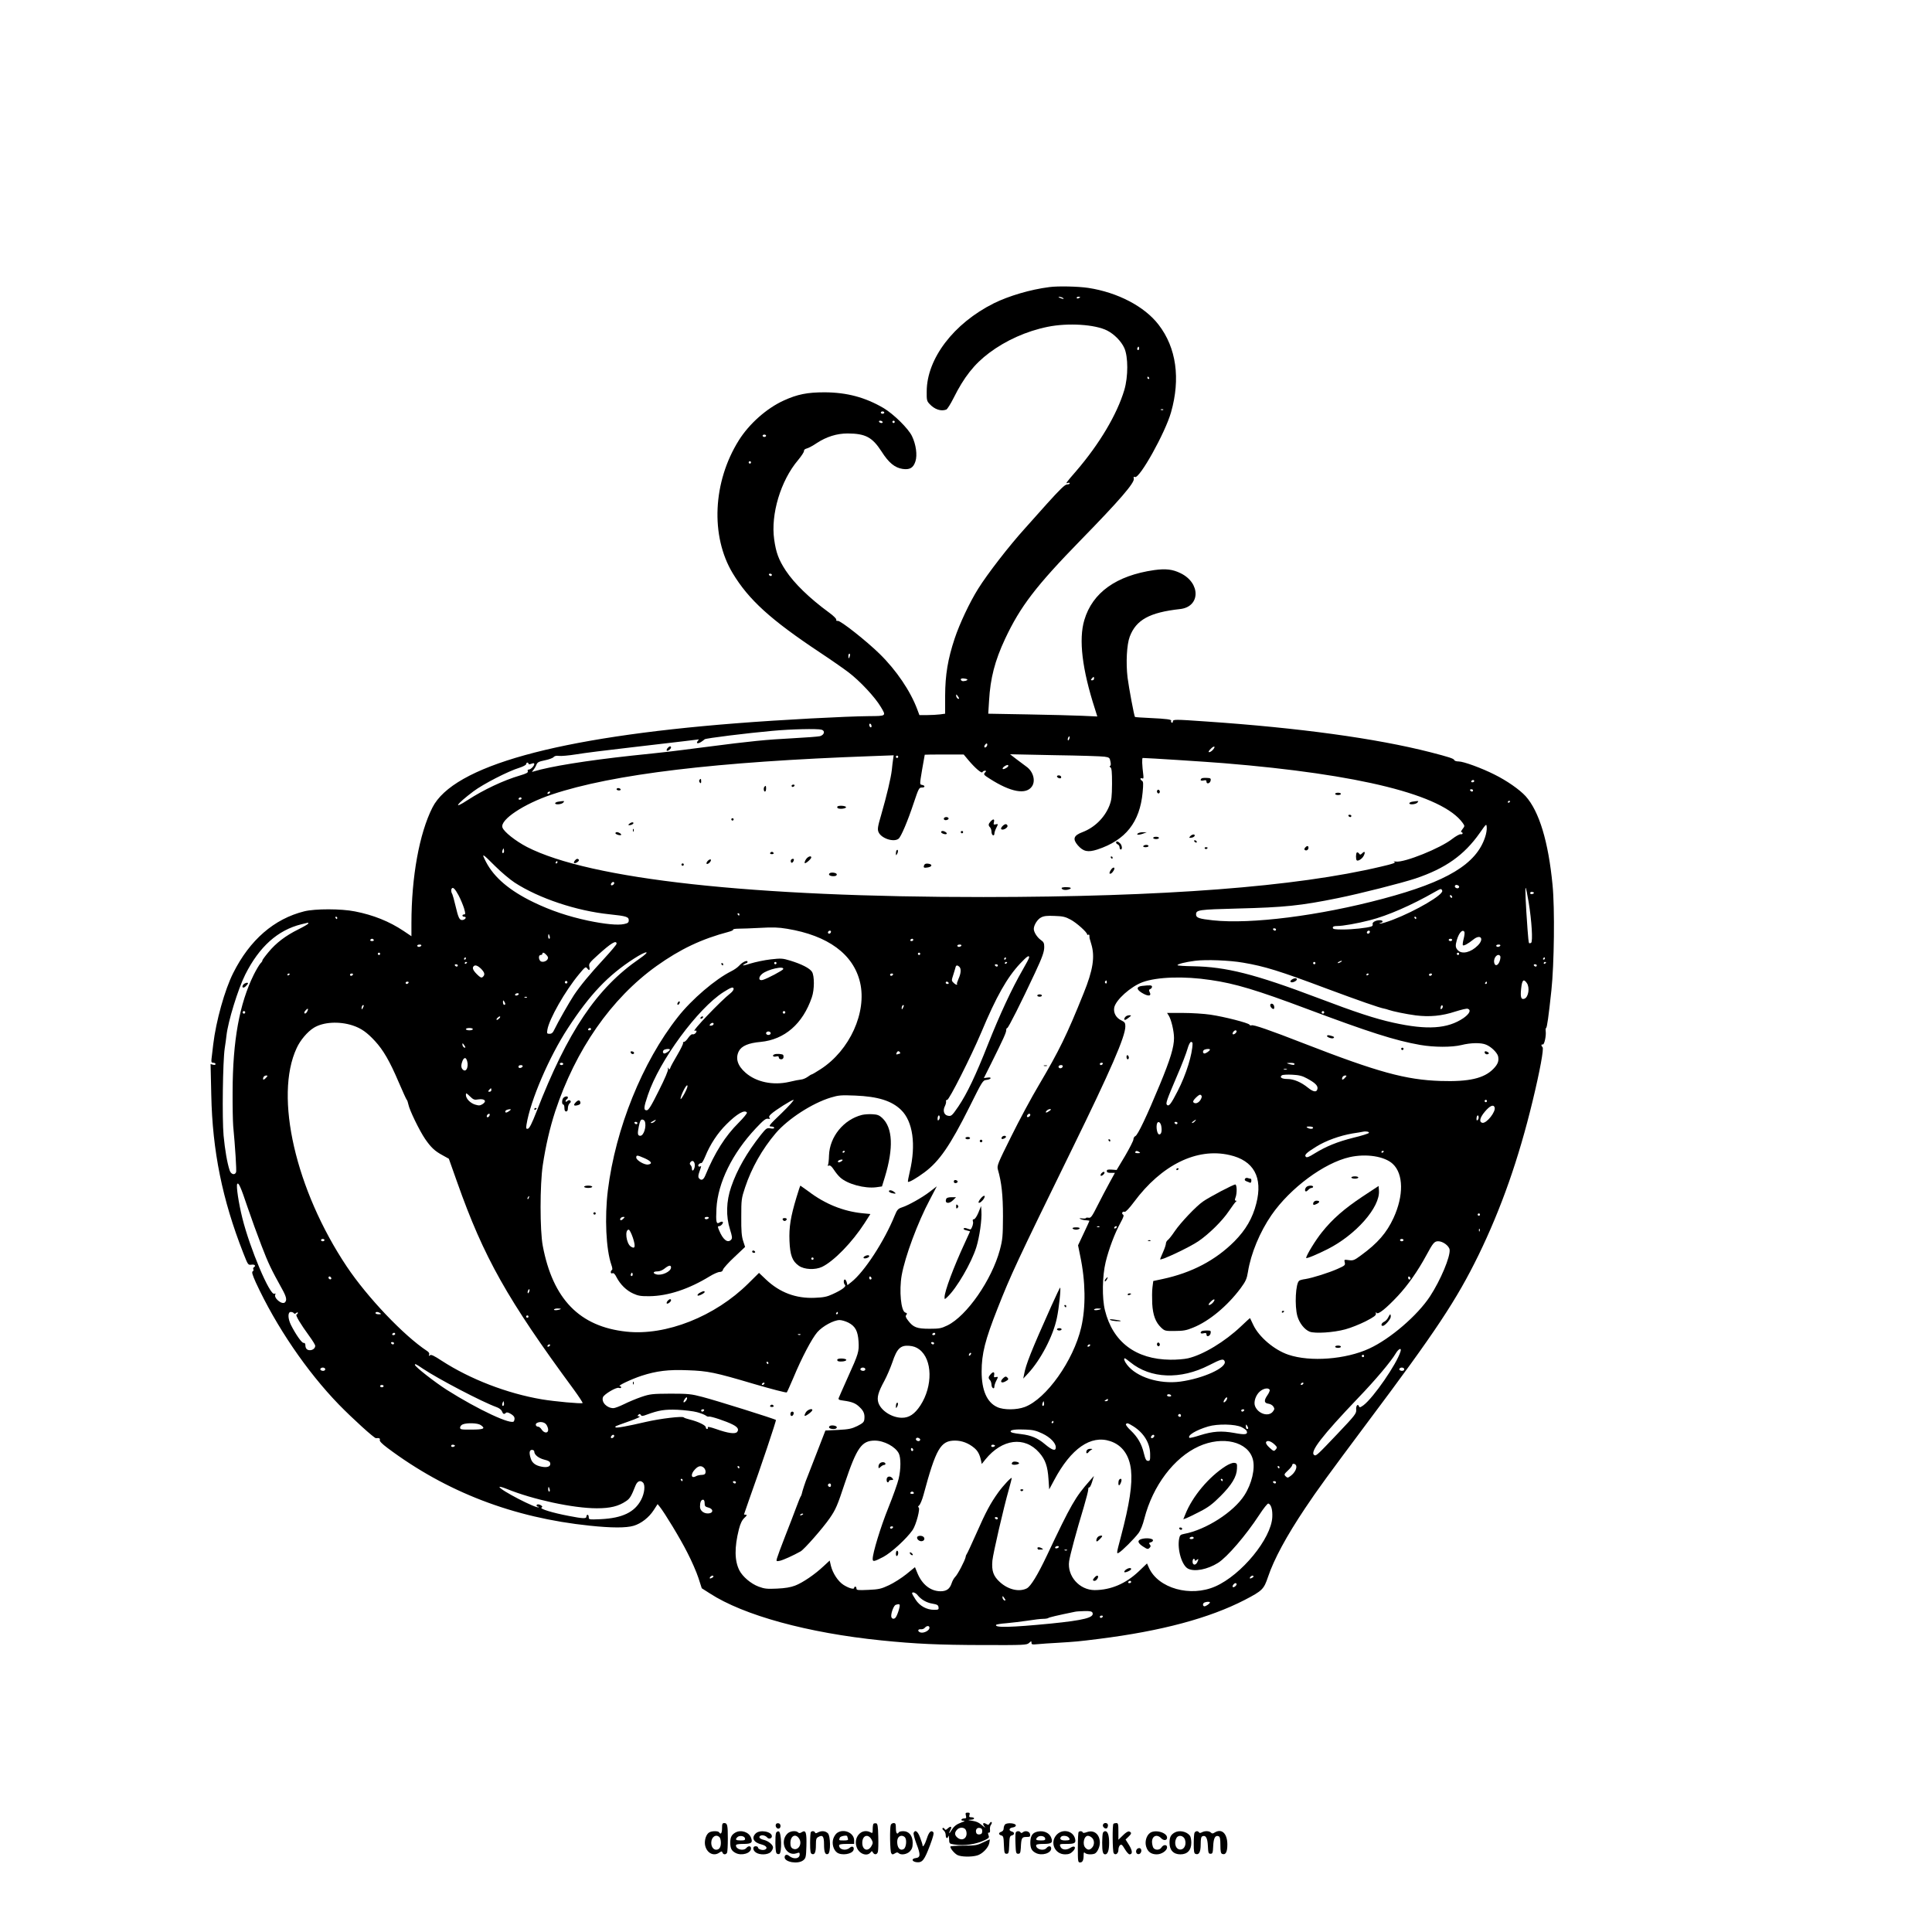 <?xml version="1.0" standalone="no"?>
<!DOCTYPE svg PUBLIC "-//W3C//DTD SVG 20010904//EN"
 "http://www.w3.org/TR/2001/REC-SVG-20010904/DTD/svg10.dtd">
<svg version="1.0" xmlns="http://www.w3.org/2000/svg"
 width="1667pt" height="1667pt" viewBox="0 0 1667 1667"
 preserveAspectRatio="xMidYMid meet">

<g transform="translate(0,1667) scale(0.1,-0.1)"
fill="#000000" stroke="none">
<path d="M9055 14193 c-165 -21 -350 -76 -480 -140 -346 -173 -578 -477 -579
-760 -1 -73 1 -84 24 -108 44 -48 99 -66 145 -49 9 4 37 48 62 98 91 183 179
294 308 391 144 108 322 188 504 225 176 36 410 21 514 -32 61 -31 122 -93
148 -151 34 -75 34 -247 0 -362 -63 -211 -214 -465 -415 -699 -91 -105 -95
-111 -73 -103 9 3 17 2 17 -3 0 -6 -10 -10 -23 -10 -18 0 -61 -42 -173 -166
-82 -92 -168 -189 -192 -215 -135 -149 -323 -392 -402 -519 -73 -116 -161
-303 -203 -430 -59 -178 -81 -312 -82 -491 l0 -157 -44 -6 c-24 -3 -74 -6
-111 -6 l-67 0 -18 48 c-59 159 -181 339 -325 480 -112 110 -337 288 -361 285
-11 -2 -16 2 -13 10 2 7 -24 34 -63 62 -168 123 -300 251 -374 363 -60 92 -83
153 -99 267 -31 218 56 508 206 685 29 35 53 71 51 79 -1 9 8 17 23 21 14 3
54 24 89 48 83 54 172 82 265 82 154 -1 212 -32 292 -155 62 -98 115 -141 182
-151 62 -9 93 9 111 66 17 54 5 144 -30 217 -31 65 -158 190 -245 242 -159 93
-316 135 -509 136 -149 0 -235 -17 -353 -71 -147 -67 -297 -200 -387 -343
-225 -359 -246 -826 -53 -1147 138 -229 327 -401 753 -684 94 -62 204 -139
245 -170 99 -75 229 -214 279 -298 49 -81 50 -80 -99 -81 -206 -2 -758 -31
-1150 -62 -1545 -121 -2438 -369 -2619 -727 -113 -224 -181 -598 -181 -999 l0
-111 -67 45 c-124 83 -262 138 -420 169 -120 24 -343 24 -437 1 -261 -65 -471
-247 -614 -533 -73 -145 -148 -414 -172 -614 -6 -52 -13 -110 -15 -127 -3 -27
0 -33 16 -33 10 0 19 -5 19 -11 0 -7 -9 -9 -21 -6 l-22 6 6 -267 c10 -482 95
-902 276 -1363 41 -104 41 -105 71 -101 29 4 41 -10 20 -23 -6 -4 -7 -11 -4
-17 4 -6 1 -14 -6 -18 -9 -6 -2 -30 28 -97 175 -378 438 -765 716 -1052 116
-119 306 -292 320 -290 27 3 38 -2 33 -15 -4 -10 18 -33 66 -69 508 -381 1087
-603 1745 -671 191 -20 314 -20 379 -1 65 19 133 72 174 136 l33 51 18 -22
c42 -52 177 -274 238 -395 37 -71 80 -170 96 -219 l29 -90 69 -44 c292 -190
848 -342 1481 -406 294 -30 495 -39 872 -40 361 -1 382 0 402 18 19 18 21 18
21 2 0 -16 7 -17 58 -12 31 3 104 8 162 11 165 10 185 12 361 34 541 68 954
179 1260 337 152 79 164 92 200 198 51 152 159 352 321 594 108 162 194 279
535 736 594 792 771 1060 960 1446 197 405 346 829 467 1330 63 260 98 452 86
464 -14 14 -13 27 2 24 13 -3 30 74 25 114 -2 16 0 28 3 28 8 0 22 100 46 325
24 224 30 706 10 909 -36 374 -115 635 -232 766 -52 57 -162 134 -269 187
-111 56 -267 113 -309 113 -19 0 -36 5 -38 12 -5 13 -45 26 -208 68 -467 119
-1128 210 -1935 265 -272 19 -285 19 -285 -1 0 -8 -5 -12 -10 -9 -6 4 -8 10
-5 15 7 12 -36 18 -185 25 -68 3 -126 7 -127 9 -7 7 -52 248 -64 340 -15 127
-7 285 19 353 55 145 171 209 435 238 175 20 178 224 4 309 -69 34 -128 41
-229 27 -326 -47 -532 -194 -602 -431 -50 -167 -19 -425 92 -768 l20 -64 -131
6 c-73 3 -285 9 -471 12 l-339 6 7 112 c11 194 50 345 138 533 132 281 266
456 653 853 337 345 467 496 458 531 -4 14 -1 18 10 13 40 -15 261 382 311
558 83 291 46 558 -107 756 -121 158 -353 279 -607 318 -87 13 -262 17 -335 7z
m115 -93 c18 -12 2 -12 -25 0 -13 6 -15 9 -5 9 8 0 22 -4 30 -9z m150 6 c0 -2
-7 -6 -15 -10 -8 -3 -15 -1 -15 4 0 6 7 10 15 10 8 0 15 -2 15 -4z m506 -453
c-10 -10 -19 5 -10 18 6 11 8 11 12 0 2 -7 1 -15 -2 -18z m89 -243 c3 -5 1
-10 -4 -10 -6 0 -11 5 -11 10 0 6 2 10 4 10 3 0 8 -4 11 -10z m122 -276 c-3
-3 -12 -4 -19 -1 -8 3 -5 6 6 6 11 1 17 -2 13 -5z m-2407 -24 c0 -5 -7 -10
-15 -10 -8 0 -15 5 -15 10 0 6 7 10 15 10 8 0 15 -4 15 -10z m-15 -80 c3 -5
-1 -10 -9 -10 -8 0 -18 5 -21 10 -3 6 1 10 9 10 8 0 18 -4 21 -10z m105 0 c0
-5 -4 -10 -10 -10 -5 0 -10 5 -10 10 0 6 5 10 10 10 6 0 10 -4 10 -10z m-1110
-120 c0 -5 -7 -10 -15 -10 -8 0 -15 5 -15 10 0 6 7 10 15 10 8 0 15 -4 15 -10z
m-130 -230 c0 -5 -4 -10 -10 -10 -5 0 -10 5 -10 10 0 6 5 10 10 10 6 0 10 -4
10 -10z m180 -970 c0 -5 -4 -10 -9 -10 -6 0 -13 5 -16 10 -3 6 1 10 9 10 9 0
16 -4 16 -10z m673 -700 c-3 -11 -7 -20 -9 -20 -2 0 -4 9 -4 20 0 11 4 20 9
20 5 0 7 -9 4 -20z m2107 -195 c0 -8 -7 -15 -16 -15 -14 0 -14 3 -4 15 7 8 14
15 16 15 2 0 4 -7 4 -15z m-1094 -7 c8 -9 -34 -20 -46 -13 -19 12 -10 24 15
21 14 -1 28 -5 31 -8z m-71 -166 c-8 -8 -25 10 -25 26 0 13 2 13 14 -4 8 -10
13 -21 11 -22z m-755 -238 c0 -8 -4 -12 -10 -9 -5 3 -10 13 -10 21 0 8 5 12
10 9 6 -3 10 -13 10 -21z m-432 -30 c34 -9 25 -45 -13 -56 -16 -4 -122 -12
-235 -18 -227 -12 -356 -24 -755 -76 -343 -44 -301 -39 -635 -74 -387 -42
-704 -93 -844 -136 -20 -6 -20 -6 -4 12 9 11 21 31 26 45 9 22 20 28 74 39 34
7 68 19 75 28 8 9 23 13 45 10 18 -3 85 3 148 13 63 11 272 37 465 59 192 22
404 47 470 55 66 8 121 15 123 15 3 0 -1 -6 -7 -13 -18 -22 -1 -27 28 -9 14 9
28 20 31 23 6 9 372 54 585 73 161 15 386 20 423 10z m2138 -80 c-4 -9 -9 -15
-11 -12 -3 3 -3 13 1 22 4 9 9 15 11 12 3 -3 3 -13 -1 -22z m-715 -67 c-16
-16 -26 0 -10 19 9 11 15 12 17 4 2 -6 -1 -17 -7 -23z m1953 -28 c-9 -10 -23
-19 -31 -19 -9 0 -4 11 14 29 30 31 46 22 17 -10z m-2109 -87 c57 -68 117
-120 122 -104 3 6 12 12 21 12 12 0 13 -3 4 -12 -19 -19 -15 -24 36 -56 183
-118 317 -142 367 -66 32 49 9 129 -50 170 -14 11 -52 38 -83 62 l-57 44 385
-8 c212 -3 405 -9 430 -13 41 -6 45 -9 51 -41 5 -22 4 -36 -3 -39 -6 -2 -5 -7
3 -12 11 -6 14 -39 14 -141 -1 -114 -4 -141 -23 -190 -41 -103 -127 -188 -232
-228 -77 -29 -87 -59 -40 -114 48 -54 86 -62 168 -36 244 80 367 236 391 493
7 75 6 93 -5 100 -19 11 -18 28 1 21 11 -5 13 2 10 28 -11 85 -13 148 -5 148
38 0 553 -33 700 -45 1174 -96 1887 -274 2061 -516 18 -26 18 -27 -2 -53 -11
-14 -16 -26 -10 -26 6 0 11 -5 11 -11 0 -5 -8 -9 -17 -7 -10 1 -42 -17 -72
-40 -102 -81 -414 -206 -486 -196 -21 3 -25 2 -12 -4 13 -6 -20 -17 -115 -39
-735 -175 -1880 -262 -3433 -263 -1991 -1 -3394 153 -3938 432 -98 51 -201
132 -212 169 -21 66 185 203 427 284 526 176 1420 283 2761 331 l188 7 -5 -34
c-3 -19 -8 -60 -11 -92 -8 -70 -43 -218 -91 -385 -31 -105 -34 -127 -24 -151
22 -54 130 -91 173 -58 21 16 79 151 132 312 41 122 45 130 69 130 30 -1 30
18 0 23 -19 3 -19 5 2 130 12 70 22 128 23 130 1 1 76 2 169 2 l167 0 40 -48z
m-605 28 c0 -5 -4 -10 -10 -10 -5 0 -10 5 -10 10 0 6 5 10 10 10 6 0 10 -4 10
-10z m-3190 -60 c0 -6 9 -6 25 0 18 7 25 6 25 -2 0 -17 -31 -48 -48 -48 -8 0
-12 -6 -8 -15 4 -11 -13 -20 -67 -36 -143 -42 -314 -123 -450 -211 -134 -88
-103 -40 48 74 84 63 299 174 398 204 31 10 57 24 57 31 0 7 5 13 10 13 6 0
10 -4 10 -10z m4140 -18 c0 -11 -41 -34 -48 -27 -4 4 2 13 12 21 22 15 36 18
36 6z m4020 -132 c0 -5 -7 -10 -16 -10 -8 0 -12 5 -9 10 3 6 10 10 16 10 5 0
9 -4 9 -10z m-10 -80 c0 -5 -4 -10 -9 -10 -6 0 -13 5 -16 10 -3 6 1 10 9 10 9
0 16 -4 16 -10z m-7965 -20 c-3 -5 -11 -10 -16 -10 -6 0 -7 5 -4 10 3 6 11 10
16 10 6 0 7 -4 4 -10z m-245 -50 c0 -5 -7 -10 -16 -10 -8 0 -12 5 -9 10 3 6
10 10 16 10 5 0 9 -4 9 -10z m8530 -24 c0 -3 -4 -8 -10 -11 -5 -3 -10 -1 -10
4 0 6 5 11 10 11 6 0 10 -2 10 -4z m-216 -309 c-76 -232 -327 -384 -879 -531
-552 -148 -1142 -222 -1469 -187 -120 13 -146 22 -146 50 0 40 18 43 362 52
399 10 540 24 863 90 193 39 550 130 668 169 259 87 421 202 555 393 57 81 57
82 60 49 2 -18 -4 -56 -14 -85z m-8468 -134 c-11 -11 -17 4 -9 23 7 18 8 18
11 1 2 -10 1 -21 -2 -24z m-74 -116 c51 -51 127 -115 168 -142 209 -136 535
-245 820 -274 144 -15 165 -22 165 -51 0 -20 -7 -26 -40 -33 -54 -12 -165 -1
-310 29 -173 37 -322 87 -471 159 -207 100 -340 213 -410 347 -42 82 -37 80
78 -35z m538 33 c0 -5 -5 -10 -11 -10 -5 0 -7 5 -4 10 3 6 8 10 11 10 2 0 4
-4 4 -10z m490 -179 c0 -12 -20 -25 -27 -18 -7 7 6 27 18 27 5 0 9 -4 9 -9z
m7290 -31 c0 -14 -15 -19 -29 -10 -17 10 -5 31 14 23 8 -3 15 -9 15 -13z
m-8633 -76 c17 -32 38 -83 47 -111 13 -46 13 -53 0 -53 -7 0 -14 -4 -14 -10 0
-5 7 -10 16 -10 23 0 11 -24 -14 -28 -27 -4 -37 16 -62 123 -11 48 -24 93 -27
99 -10 15 -13 38 -6 48 10 18 29 0 60 -58z m9233 -60 c26 -159 37 -338 21
-349 -7 -4 -15 -5 -18 -2 -3 3 -9 57 -13 119 -16 219 -22 363 -16 357 4 -3 15
-60 26 -125z m-746 101 c13 -34 -228 -175 -426 -251 -49 -19 -97 -33 -106 -33
-15 1 -15 2 1 6 26 7 20 23 -9 23 -35 0 -67 -19 -60 -35 3 -8 -3 -16 -12 -19
-40 -13 -163 -26 -244 -26 -72 0 -88 3 -88 15 0 11 11 15 38 15 48 0 174 22
282 50 153 39 361 130 560 244 53 30 56 31 64 11z m785 -26 c-15 -9 -32 -2
-24 11 3 5 13 6 21 3 12 -4 13 -8 3 -14z m-699 -30 c0 -6 -4 -7 -10 -4 -5 3
-10 11 -10 16 0 6 5 7 10 4 6 -3 10 -11 10 -16z m-6150 -149 c0 -5 -2 -10 -4
-10 -3 0 -8 5 -11 10 -3 6 -1 10 4 10 6 0 11 -4 11 -10z m2858 -45 c52 -28
142 -109 142 -127 0 -5 5 -6 10 -3 6 3 10 -1 10 -9 0 -20 -1 -17 16 -72 33
-109 15 -224 -66 -424 -145 -361 -212 -497 -385 -790 -64 -107 -172 -308 -240
-446 -117 -235 -124 -252 -115 -285 32 -111 44 -221 44 -404 -1 -174 -3 -199
-27 -290 -70 -259 -285 -569 -452 -651 -54 -26 -70 -29 -155 -29 -109 0 -140
12 -184 70 -22 28 -25 39 -16 50 9 10 7 15 -9 20 -37 12 -54 187 -31 321 29
162 138 456 243 653 l60 115 -61 -47 c-66 -51 -186 -118 -243 -136 -30 -10
-39 -20 -59 -69 -90 -222 -263 -487 -374 -574 l-34 -27 -6 24 c-4 14 -11 25
-16 25 -13 0 -13 -33 1 -47 13 -13 -26 -43 -108 -80 -47 -22 -77 -28 -153 -31
-162 -7 -301 45 -420 157 l-61 58 -92 -91 c-287 -285 -711 -453 -1052 -416
-404 43 -635 280 -722 741 -25 133 -25 525 0 694 25 167 61 322 107 464 177
535 484 976 875 1256 205 146 388 233 623 295 23 6 40 14 38 19 -3 4 18 8 47
8 29 0 113 3 187 7 105 6 156 5 232 -8 352 -58 572 -219 629 -463 60 -257 -89
-586 -340 -748 -38 -25 -73 -45 -76 -45 -4 0 -21 -10 -37 -22 -17 -12 -42 -22
-57 -23 -14 -1 -60 -10 -101 -20 -140 -32 -285 -2 -377 79 -70 61 -89 125 -58
186 23 45 84 71 188 80 207 20 364 156 442 385 23 66 23 186 1 220 -20 31 -89
66 -186 96 -69 21 -81 21 -171 11 -53 -6 -132 -23 -175 -36 -50 -16 -72 -20
-60 -11 11 8 23 15 28 15 4 0 8 5 8 11 0 18 -43 -1 -70 -31 -14 -16 -45 -38
-70 -50 -138 -69 -341 -242 -461 -395 -307 -389 -538 -963 -604 -1495 -29
-234 -16 -510 30 -643 9 -25 11 -43 5 -45 -6 -2 -10 -11 -10 -19 0 -9 6 -13
15 -9 10 4 21 -7 35 -35 32 -62 85 -114 143 -140 43 -20 67 -24 142 -23 160 2
338 61 518 171 34 21 73 38 86 38 17 0 27 7 30 22 4 11 47 60 98 107 l92 87
-17 52 c-13 40 -17 88 -16 207 0 148 1 159 33 255 56 168 147 329 264 467 106
124 316 260 476 308 66 20 88 22 210 17 196 -8 315 -45 396 -124 102 -99 130
-300 75 -532 -11 -46 -18 -86 -16 -88 7 -8 79 34 143 82 128 95 222 232 387
562 112 225 116 232 147 235 18 2 34 8 36 14 2 7 -8 9 -27 6 l-31 -4 64 128
c104 209 131 268 129 287 0 9 4 17 9 17 9 0 119 218 239 475 64 137 80 182 80
225 0 32 -5 43 -30 60 -32 23 -60 68 -60 95 0 33 32 84 63 99 24 13 53 16 117
13 71 -2 94 -8 138 -32z m-6328 15 c0 -5 -2 -10 -4 -10 -3 0 -8 5 -11 10 -3 6
-1 10 4 10 6 0 11 -4 11 -10z m9310 0 c0 -5 -2 -10 -4 -10 -3 0 -8 5 -11 10
-3 6 -1 10 4 10 6 0 11 -4 11 -10z m-9560 -48 c0 -5 -38 -27 -84 -50 -113 -56
-194 -118 -260 -198 -31 -37 -54 -69 -52 -71 2 -3 -6 -15 -18 -27 -11 -13 -37
-57 -57 -97 -123 -250 -181 -566 -182 -1009 -1 -124 2 -256 5 -295 17 -177 30
-385 25 -399 -11 -29 -45 -19 -56 17 -21 64 -40 174 -52 300 -13 146 -7 640
10 752 6 39 13 88 15 110 13 120 100 403 162 526 121 241 281 384 484 434 30
7 56 14 58 14 1 1 2 -3 2 -7z m8350 -52 c0 -5 -4 -10 -9 -10 -6 0 -13 5 -16
10 -3 6 1 10 9 10 9 0 16 -4 16 -10z m-3840 -18 c0 -13 -12 -22 -22 -16 -10 6
-1 24 13 24 5 0 9 -4 9 -8z m4650 0 c0 -13 -12 -22 -22 -16 -10 6 -1 24 13 24
5 0 9 -4 9 -8z m815 -2 c4 -6 1 -33 -6 -60 -7 -27 -10 -52 -7 -56 8 -7 44 12
90 49 63 51 97 7 39 -51 -60 -60 -135 -78 -171 -42 -22 22 -24 40 -10 89 18
62 49 96 65 71z m-7892 -40 c3 -11 1 -20 -4 -20 -5 0 -9 9 -9 20 0 11 2 20 4
20 2 0 6 -9 9 -20z m-1518 -30 c3 -5 -3 -10 -15 -10 -12 0 -18 5 -15 10 3 6
10 10 15 10 5 0 12 -4 15 -10z m4655 0 c0 -5 -7 -10 -16 -10 -8 0 -12 5 -9 10
3 6 10 10 16 10 5 0 9 -4 9 -10z m4650 0 c0 -5 -7 -10 -15 -10 -8 0 -15 5 -15
10 0 6 7 10 15 10 8 0 15 -4 15 -10z m-7210 -33 c0 -7 -48 -64 -106 -127 -125
-135 -205 -232 -261 -315 -42 -64 -140 -236 -169 -297 -13 -29 -24 -38 -42
-38 -23 0 -24 3 -19 35 15 92 153 335 273 479 50 61 58 67 69 53 19 -26 27
-20 20 12 -6 26 1 35 74 101 112 102 161 132 161 97z m-1685 -17 c-3 -5 -13
-10 -21 -10 -8 0 -14 5 -14 10 0 6 9 10 21 10 11 0 17 -4 14 -10z m4660 0 c-3
-5 -13 -10 -21 -10 -8 0 -14 5 -14 10 0 6 9 10 21 10 11 0 17 -4 14 -10z
m4650 0 c-3 -5 -13 -10 -21 -10 -8 0 -14 5 -14 10 0 6 9 10 21 10 11 0 17 -4
14 -10z m-7427 -112 c-368 -253 -620 -627 -888 -1318 -41 -105 -62 -146 -75
-149 -16 -3 -17 2 -12 36 33 207 196 586 358 833 189 290 345 454 568 598 113
73 155 73 49 0z m-2238 42 c0 -5 -4 -10 -10 -10 -5 0 -10 5 -10 10 0 6 5 10
10 10 6 0 10 -4 10 -10z m1436 -11 c14 -15 16 -24 8 -37 -14 -22 -54 -28 -65
-10 -14 21 -10 48 6 48 8 0 15 5 15 10 0 16 16 12 36 -11z m3224 11 c0 -5 -4
-10 -10 -10 -5 0 -10 5 -10 10 0 6 5 10 10 10 6 0 10 -4 10 -10z m4650 0 c0
-5 -4 -10 -10 -10 -5 0 -10 5 -10 10 0 6 5 10 10 10 6 0 10 -4 10 -10z m355
-20 c3 -6 1 -26 -6 -45 -15 -40 -42 -44 -47 -8 -6 43 34 83 53 53z m-4065 -11
c0 -6 -25 -54 -56 -107 -94 -163 -197 -385 -299 -642 -106 -269 -180 -424
-255 -536 -57 -83 -62 -88 -95 -80 -31 8 -41 45 -22 82 8 16 12 35 10 42 -3 6
2 12 10 12 17 0 205 372 293 580 131 313 223 475 336 596 59 62 78 76 78 53z
m-4860 -9 c0 -5 -5 -10 -11 -10 -5 0 -7 5 -4 10 3 6 8 10 11 10 2 0 4 -4 4
-10z m4660 0 c0 -5 -5 -10 -11 -10 -5 0 -7 5 -4 10 3 6 8 10 11 10 2 0 4 -4 4
-10z m4650 0 c0 -5 -5 -10 -11 -10 -5 0 -7 5 -4 10 3 6 8 10 11 10 2 0 4 -4 4
-10z m-2605 -36 c189 -32 314 -71 730 -227 269 -100 448 -163 490 -170 11 -2
27 -7 35 -10 36 -13 152 -37 235 -48 120 -15 227 -5 342 33 51 16 99 28 108
24 30 -11 15 -43 -37 -80 -137 -93 -313 -105 -606 -40 -158 35 -320 88 -652
214 -544 206 -790 268 -1077 273 -73 1 -133 5 -133 9 0 10 67 27 152 38 95 12
299 4 413 -16z m845 6 c-8 -5 -19 -10 -25 -10 -5 0 -3 5 5 10 8 5 20 10 25 10
6 0 3 -5 -5 -10z m-7540 -4 c0 -3 -4 -8 -10 -11 -5 -3 -10 -1 -10 4 0 6 5 11
10 11 6 0 10 -2 10 -4z m2670 -6 c0 -5 -4 -10 -10 -10 -5 0 -10 5 -10 10 0 6
5 10 10 10 6 0 10 -4 10 -10z m1990 6 c0 -3 -4 -8 -10 -11 -5 -3 -10 -1 -10 4
0 6 5 11 10 11 6 0 10 -2 10 -4z m2660 -6 c0 -5 -4 -10 -10 -10 -5 0 -10 5
-10 10 0 6 5 10 10 10 6 0 10 -4 10 -10z m1990 6 c0 -3 -4 -8 -10 -11 -5 -3
-10 -1 -10 4 0 6 5 11 10 11 6 0 10 -2 10 -4z m-9390 -26 c0 -5 -4 -10 -9 -10
-6 0 -13 5 -16 10 -3 6 1 10 9 10 9 0 16 -4 16 -10z m4660 0 c0 -5 -4 -10 -9
-10 -6 0 -13 5 -16 10 -3 6 1 10 9 10 9 0 16 -4 16 -10z m4650 0 c0 -5 -4 -10
-9 -10 -6 0 -13 5 -16 10 -3 6 1 10 9 10 9 0 16 -4 16 -10z m-9109 -29 c32
-33 36 -52 14 -71 -11 -9 -21 -5 -50 24 -34 34 -42 55 -28 69 13 14 35 6 64
-22z m4127 17 c17 -17 14 -57 -8 -105 -10 -24 -16 -43 -13 -43 4 0 4 -3 0 -6
-3 -3 -15 3 -27 14 -21 20 -21 21 -4 73 9 30 19 60 20 67 4 15 17 15 32 0z
m-1520 -20 c-4 -11 -133 -80 -176 -93 -37 -11 -41 23 -6 52 49 40 192 72 182
41z m-4258 -42 c0 -3 -4 -8 -10 -11 -5 -3 -10 -1 -10 4 0 6 5 11 10 11 6 0 10
-2 10 -4z m545 -6 c-3 -5 -10 -10 -16 -10 -5 0 -9 5 -9 10 0 6 7 10 16 10 8 0
12 -4 9 -10z m4660 0 c-3 -5 -10 -10 -16 -10 -5 0 -9 5 -9 10 0 6 7 10 16 10
8 0 12 -4 9 -10z m4105 6 c0 -3 -4 -8 -10 -11 -5 -3 -10 -1 -10 4 0 6 5 11 10
11 6 0 10 -2 10 -4z m545 -6 c-3 -5 -10 -10 -16 -10 -5 0 -9 5 -9 10 0 6 7 10
16 10 8 0 12 -4 9 -10z m-1908 -46 c209 -30 398 -87 827 -248 539 -202 763
-274 980 -312 121 -21 273 -21 356 -1 79 20 170 22 213 3 44 -18 94 -67 103
-99 9 -40 -1 -69 -40 -109 -80 -83 -212 -113 -456 -105 -301 10 -539 75 -1180
324 -295 115 -439 165 -452 156 -6 -3 -13 -1 -17 6 -10 15 -215 68 -337 86
-54 8 -161 15 -237 15 l-137 0 14 -22 c22 -34 46 -135 46 -194 0 -79 -31 -182
-123 -404 -111 -268 -190 -435 -211 -443 -9 -4 -16 -16 -16 -27 0 -12 -33 -76
-72 -143 l-73 -122 -42 3 c-34 2 -43 0 -43 -12 0 -12 10 -16 35 -16 l35 0 -45
-82 c-25 -46 -72 -134 -103 -196 -50 -100 -60 -113 -79 -109 -13 2 -23 1 -23
-3 0 -3 -15 -5 -32 -3 -27 3 -29 1 -13 -6 11 -5 32 -10 48 -10 15 -1 27 -3 27
-5 0 -2 -22 -50 -49 -107 l-49 -104 18 -89 c47 -222 50 -444 9 -620 -67 -286
-301 -616 -487 -686 -69 -26 -181 -27 -237 -1 -89 40 -135 145 -135 307 0 154
30 272 137 543 115 292 165 400 643 1376 336 686 460 972 460 1059 0 30 -5 37
-35 52 -45 21 -69 65 -61 110 13 66 142 182 246 220 125 45 357 53 587 18z
m-5553 -25 c-3 -5 -10 -7 -15 -3 -5 3 -7 10 -3 15 3 5 10 7 15 3 5 -3 7 -10 3
-15z m4656 5 c0 -8 -5 -12 -10 -9 -6 4 -8 11 -5 16 9 14 15 11 15 -7z m3624
-6 c27 -38 15 -121 -20 -135 -29 -11 -37 12 -29 86 8 76 21 89 49 49z m-9649
2 c-3 -5 -10 -10 -16 -10 -5 0 -9 5 -9 10 0 6 7 10 16 10 8 0 12 -4 9 -10z
m4660 0 c3 -5 -1 -10 -9 -10 -9 0 -16 5 -16 10 0 6 4 10 9 10 6 0 13 -4 16
-10z m4645 0 c0 -5 -5 -10 -11 -10 -5 0 -7 5 -4 10 3 6 8 10 11 10 2 0 4 -4 4
-10z m-6500 -54 c0 -8 -12 -24 -27 -36 -82 -63 -343 -337 -309 -324 9 3 16 2
16 -3 0 -15 -22 -32 -35 -27 -6 3 -23 -11 -36 -30 -13 -20 -30 -36 -37 -36 -7
0 -11 -4 -8 -9 3 -5 -19 -51 -49 -102 -30 -51 -58 -101 -61 -112 -5 -16 -8
-17 -16 -6 -8 11 -9 10 -4 -4 4 -11 -26 -82 -79 -187 -67 -135 -89 -170 -105
-170 -28 0 -26 25 10 131 99 297 431 748 653 889 66 42 87 49 87 26z m-1855
-46 c-3 -5 -13 -10 -21 -10 -8 0 -12 5 -9 10 3 6 13 10 21 10 8 0 12 -4 9 -10z
m72 -26 c-3 -3 -12 -4 -19 -1 -8 3 -5 6 6 6 11 1 17 -2 13 -5z m-187 -56 c0
-5 -4 -8 -10 -8 -5 0 -10 10 -10 23 0 18 2 19 10 7 5 -8 10 -18 10 -22z
m-1229 -35 c-8 -15 -10 -15 -11 -2 0 17 10 32 18 25 2 -3 -1 -13 -7 -23z
m4660 0 c-8 -15 -10 -15 -11 -2 0 17 10 32 18 25 2 -3 -1 -13 -7 -23z m4650
-6 c-8 -8 -11 -7 -11 4 0 20 13 34 18 19 3 -7 -1 -17 -7 -23z m-9791 -26 c-6
-12 -16 -19 -21 -15 -6 4 -4 13 7 25 21 24 29 18 14 -10z m-536 -12 c-3 -5
-10 -7 -15 -3 -5 3 -7 10 -3 15 3 5 10 7 15 3 5 -3 7 -10 3 -15z m4660 0 c-3
-5 -10 -7 -15 -3 -5 3 -7 10 -3 15 3 5 10 7 15 3 5 -3 7 -10 3 -15z m4650 0
c-3 -5 -10 -7 -15 -3 -5 3 -7 10 -3 15 3 5 10 7 15 3 5 -3 7 -10 3 -15z
m-7114 -44 c-7 -8 -17 -15 -22 -15 -6 0 -5 7 2 15 7 8 17 15 22 15 6 0 5 -7
-2 -15z m-1267 -63 c73 -24 124 -60 193 -135 71 -77 127 -173 204 -354 35 -81
66 -150 70 -153 4 -3 10 -21 14 -40 9 -48 95 -225 144 -297 51 -74 84 -105
151 -141 l54 -30 72 -203 c229 -648 433 -1011 1005 -1787 45 -62 80 -115 77
-118 -8 -8 -246 14 -352 32 -300 51 -618 174 -862 332 -70 46 -94 57 -103 48
-10 -8 -12 -7 -7 6 4 11 -3 22 -19 32 -199 131 -514 462 -692 728 -441 660
-627 1468 -432 1885 31 68 93 141 148 175 81 50 218 58 335 20z m3112 7 c-4
-5 -13 -9 -22 -9 -13 0 -13 3 -3 15 13 15 35 11 25 -6z m-2075 -39 c0 -5 -13
-10 -30 -10 -16 0 -30 5 -30 10 0 6 14 10 30 10 17 0 30 -4 30 -10z m1020 0
c0 -5 -7 -10 -16 -10 -8 0 -12 5 -9 10 3 6 10 10 16 10 5 0 9 -4 9 -10z m5570
-19 c0 -13 -26 -32 -33 -24 -8 7 11 33 24 33 5 0 9 -4 9 -9z m-4020 -16 c0 -8
-9 -15 -20 -15 -11 0 -20 7 -20 15 0 8 9 15 20 15 11 0 20 -7 20 -15z m3640
-87 c-1 -95 -55 -269 -128 -411 -58 -113 -76 -137 -93 -120 -12 12 -3 39 87
250 41 94 81 199 90 232 10 36 23 61 31 61 7 0 13 -6 13 -12z m-6275 -36 c-8
-8 -25 10 -25 26 0 13 2 13 14 -4 8 -10 13 -21 11 -22z m1765 -18 c0 -10 -33
-33 -47 -34 -7 0 -13 6 -13 14 0 8 6 17 13 19 18 8 47 8 47 1z m4660 0 c0 -10
-33 -33 -47 -34 -7 0 -13 6 -13 14 0 8 6 17 13 19 18 8 47 8 47 1z m-2675 -24
c3 -5 4 -10 1 -10 -2 0 -12 -3 -20 -6 -12 -5 -15 -2 -10 10 7 18 20 21 29 6z
m-3742 -57 c27 -47 6 -121 -27 -94 -18 15 -20 38 -6 75 9 25 24 34 33 19z
m837 -43 c0 -5 -7 -10 -15 -10 -8 0 -15 5 -15 10 0 6 7 10 15 10 8 0 15 -4 15
-10z m4655 0 c-3 -5 -10 -10 -16 -10 -5 0 -9 5 -9 10 0 6 7 10 16 10 8 0 12
-4 9 -10z m1655 0 c0 -11 -14 -11 -50 0 -22 7 -21 8 13 9 20 1 37 -3 37 -9z
m-6660 -19 c0 -12 -28 -22 -34 -12 -3 5 -3 11 1 15 9 9 33 7 33 -3z m4660 0
c0 -14 -18 -23 -30 -16 -6 4 -8 11 -5 16 8 12 35 12 35 0z m1933 -28 c-7 -2
-19 -2 -25 0 -7 3 -2 5 12 5 14 0 19 -2 13 -5z m174 -78 c69 -37 95 -62 91
-88 -5 -34 -34 -31 -81 7 -59 48 -123 76 -179 76 -48 0 -71 15 -47 32 8 5 48
7 89 5 59 -3 87 -10 127 -32z m-8982 5 c-20 -22 -31 -20 -22 5 4 8 14 15 23
15 16 0 16 -2 -1 -20z m9310 0 c-20 -22 -31 -20 -22 5 4 8 14 15 23 15 16 0
16 -2 -1 -20z m-5697 -132 c-18 -33 -34 -56 -35 -51 -6 18 46 125 57 118 7 -4
-2 -29 -22 -67z m-1668 27 c0 -8 -7 -15 -16 -15 -14 0 -14 3 -4 15 7 8 14 15
16 15 2 0 4 -7 4 -15z m-112 -81 c54 8 75 -15 37 -40 -22 -14 -32 -15 -65 -5
-43 13 -80 52 -80 84 0 19 4 17 34 -12 31 -30 39 -33 74 -27z m6232 -2 c-17
-29 -46 -40 -62 -24 -7 7 0 21 22 42 24 23 35 29 44 20 8 -8 7 -18 -4 -38z
m-3616 -117 c-108 -103 -116 -114 -91 -115 15 0 27 -5 27 -11 0 -7 -12 -9 -32
-5 -31 5 -36 2 -82 -55 -121 -153 -207 -303 -257 -450 -43 -124 -46 -255 -10
-367 18 -58 21 -75 11 -87 -29 -35 -71 -4 -105 79 -13 30 -13 36 -1 36 17 0
41 28 32 37 -4 4 -16 2 -27 -5 -28 -18 -33 1 -27 121 12 221 136 475 340 692
66 70 86 86 105 82 17 -3 21 -1 13 8 -7 8 -3 18 13 32 35 33 178 123 194 123
8 0 -38 -52 -103 -115z m6086 105 c0 -5 -4 -10 -10 -10 -5 0 -10 5 -10 10 0 6
5 10 10 10 6 0 10 -4 10 -10z m66 -54 c14 -36 -69 -141 -105 -134 -31 6 -23
44 21 96 43 51 74 65 84 38z m-8500 -31 c-23 -17 -36 -19 -36 -6 0 11 18 19
40 20 11 0 10 -3 -4 -14z m4660 0 c-26 -19 -42 -19 -26 0 7 8 20 15 29 15 13
-1 13 -3 -3 -15z m-2611 -15 c3 -5 -29 -45 -72 -88 -115 -114 -206 -258 -287
-454 -16 -39 -35 -48 -55 -24 -8 10 -7 24 4 56 18 50 18 53 6 45 -5 -3 -12 -1
-15 4 -6 10 11 26 27 26 5 0 19 25 32 56 42 104 107 203 184 279 90 90 158
129 176 100z m-2221 -25 c-6 -16 -24 -21 -24 -7 0 11 11 22 21 22 5 0 6 -7 3
-15z m4666 6 c0 -12 -20 -25 -27 -18 -7 7 6 27 18 27 5 0 9 -4 9 -9z m-789
-44 c-8 -8 -11 -5 -11 9 0 27 14 41 18 19 2 -9 -1 -22 -7 -28z m4650 0 c-8 -8
-11 -5 -11 9 0 27 14 41 18 19 2 -9 -1 -22 -7 -28z m-7187 -13 c16 -42 -9
-124 -39 -124 -23 0 -26 17 -13 80 9 45 16 60 29 60 9 0 20 -7 23 -16z m86 1
c-7 -8 -20 -15 -29 -15 -11 0 -8 5 9 14 33 19 35 19 20 1z m4660 0 c-7 -8 -17
-15 -23 -15 -6 0 -2 7 9 15 25 19 30 19 14 0z m-4810 -15 c0 -5 -4 -10 -9 -10
-6 0 -13 5 -16 10 -3 6 1 10 9 10 9 0 16 -4 16 -10z m4520 -26 c8 -44 0 -75
-19 -72 -17 3 -28 66 -17 95 9 23 30 9 36 -23z m140 26 c0 -5 -4 -10 -9 -10
-6 0 -13 5 -16 10 -3 6 1 10 9 10 9 0 16 -4 16 -10z m1170 -40 c0 -13 -30 -13
-50 0 -11 7 -7 10 18 10 17 0 32 -4 32 -10z m482 -45 c-2 -5 -63 -25 -135 -42
-139 -35 -234 -74 -335 -136 -46 -29 -66 -37 -74 -29 -16 16 3 35 89 88 83 52
203 95 313 114 41 6 82 13 90 15 27 6 55 0 52 -10z m-1982 -165 c12 -8 9 -10
-13 -10 -16 0 -26 4 -22 10 8 12 16 12 35 0z m2110 6 c0 -3 -4 -8 -10 -11 -5
-3 -10 -1 -10 4 0 6 5 11 10 11 6 0 10 -2 10 -4z m-1331 -32 c209 -47 289
-192 231 -418 -32 -127 -91 -228 -189 -327 -164 -164 -368 -271 -620 -325
l-80 -17 -7 -55 c-4 -30 -4 -94 -2 -141 6 -100 29 -160 77 -206 31 -29 36 -30
119 -29 71 0 100 5 157 29 139 56 295 186 410 340 44 60 53 80 63 141 25 158
103 345 203 490 162 234 454 450 675 500 144 32 302 7 372 -59 92 -86 95 -273
6 -466 -59 -128 -137 -218 -280 -322 -58 -43 -68 -47 -105 -42 -41 6 -42 5
-36 -19 6 -24 2 -28 -61 -56 -76 -34 -216 -78 -278 -88 -23 -3 -47 -9 -53 -14
-32 -19 -42 -219 -16 -308 18 -60 61 -114 105 -132 44 -18 207 -8 308 20 46
12 125 44 175 69 73 38 91 51 89 67 -2 14 0 15 6 6 12 -18 83 39 184 147 85
91 171 213 244 348 59 109 70 123 104 123 40 0 94 -40 98 -73 7 -60 -78 -263
-169 -402 -108 -165 -344 -368 -525 -451 -201 -93 -508 -117 -697 -53 -122 41
-254 153 -303 257 -14 31 -27 58 -28 59 -1 1 -36 -31 -78 -71 -139 -132 -327
-246 -458 -276 -30 -7 -99 -13 -152 -12 -299 3 -497 154 -564 427 -26 105 -23
294 6 415 27 112 79 250 128 339 26 48 32 65 22 71 -16 10 -4 31 14 24 8 -3
39 29 80 84 238 321 543 471 825 406z m-5044 -29 c57 -26 68 -47 27 -53 -31
-5 -102 37 -102 60 0 23 7 23 75 -7z m429 -74 c-7 -33 -24 -43 -24 -13 0 10
-5 23 -12 30 -8 8 -8 15 1 26 20 24 42 -4 35 -43z m-3859 -344 c32 -94 87
-246 122 -336 59 -154 84 -205 176 -371 38 -68 45 -98 26 -117 -25 -25 -101
39 -83 69 5 7 2 9 -9 5 -39 -15 -211 392 -276 654 -32 129 -54 276 -44 293 11
18 31 -26 88 -197z m2428 78 c-3 -9 -8 -14 -10 -11 -3 3 -2 9 2 15 9 16 15 13
8 -4z m8207 -145 c0 -5 -4 -10 -10 -10 -5 0 -10 5 -10 10 0 6 5 10 10 10 6 0
10 -4 10 -10z m-7393 -37 c-9 -9 -19 -14 -23 -11 -10 10 6 28 24 28 15 0 15
-1 -1 -17z m738 7 c-3 -5 -13 -10 -21 -10 -8 0 -14 5 -14 10 0 6 9 10 21 10
11 0 17 -4 14 -10z m3372 -76 c-3 -3 -12 -4 -19 -1 -8 3 -5 6 6 6 11 1 17 -2
13 -5z m148 -4 c-3 -5 -11 -10 -16 -10 -6 0 -7 5 -4 10 3 6 11 10 16 10 6 0 7
-4 4 -10z m3132 -32 c-3 -8 -6 -5 -6 6 -1 11 2 17 5 13 3 -3 4 -12 1 -19z
m-7306 -58 c25 -77 19 -101 -19 -75 -39 28 -53 145 -17 145 7 0 23 -32 36 -70z
m-2661 -20 c0 -5 -7 -10 -15 -10 -8 0 -15 5 -15 10 0 6 7 10 15 10 8 0 15 -4
15 -10z m9310 0 c0 -5 -7 -10 -15 -10 -8 0 -15 5 -15 10 0 6 7 10 15 10 8 0
15 -4 15 -10z m-6320 -236 c0 -36 -82 -74 -129 -59 -32 10 -25 25 12 25 19 0
44 10 62 25 35 28 55 32 55 9z m-334 -71 c-10 -10 -19 5 -10 18 6 11 8 11 12
0 2 -7 1 -15 -2 -18z m-2599 -29 c-9 -9 -28 6 -21 18 4 6 10 6 17 -1 6 -6 8
-13 4 -17z m4663 5 c0 -5 -4 -9 -10 -9 -5 0 -10 7 -10 16 0 8 5 12 10 9 6 -3
10 -10 10 -16z m4650 0 c0 -5 -4 -9 -10 -9 -5 0 -10 7 -10 16 0 8 5 12 10 9 6
-3 10 -10 10 -16z m-7604 -115 c-4 -9 -9 -15 -11 -12 -3 3 -3 13 1 22 4 9 9
15 11 12 3 -3 3 -13 -1 -22z m5898 -95 c-9 -10 -23 -19 -31 -19 -9 0 -4 11 14
29 30 31 46 22 17 -10z m-5625 -53 c-12 -10 -59 -15 -59 -6 0 5 14 10 32 10
17 0 29 -2 27 -4z m4660 0 c-12 -10 -59 -15 -59 -6 0 5 14 10 32 10 17 0 29
-2 27 -4z m-6964 -36 c5 -8 11 -7 21 1 9 7 14 8 14 1 0 -6 -5 -12 -11 -14 -13
-4 34 -82 112 -189 27 -37 49 -73 49 -81 0 -21 -21 -38 -46 -38 -26 0 -39 16
-39 45 0 12 -6 19 -15 18 -15 -3 -68 73 -109 154 -28 56 -29 113 -2 113 11 0
23 -5 26 -10z m745 0 c12 -8 9 -10 -12 -10 -16 0 -28 5 -28 10 0 13 20 13 40
0z m3950 0 c0 -5 -5 -10 -11 -10 -5 0 -7 5 -4 10 3 6 8 10 11 10 2 0 4 -4 4
-10z m-2670 -30 c0 -5 -4 -10 -10 -10 -5 0 -10 5 -10 10 0 6 5 10 10 10 6 0
10 -4 10 -10z m2760 -52 c60 -31 82 -72 88 -163 5 -87 1 -103 -93 -310 -39
-88 -75 -168 -78 -177 -5 -14 2 -18 41 -23 74 -10 106 -23 140 -57 35 -33 45
-60 40 -104 -2 -24 -13 -34 -60 -58 -50 -24 -73 -29 -167 -34 l-109 -5 -72
-186 c-40 -102 -77 -199 -84 -216 -15 -34 -44 -123 -48 -145 -2 -8 -5 -17 -8
-20 -3 -3 -21 -45 -39 -95 -18 -49 -62 -163 -97 -252 -35 -89 -66 -174 -70
-189 -7 -26 -6 -27 25 -21 28 6 115 45 179 81 32 18 193 202 251 286 52 75 67
110 131 304 103 306 145 366 258 366 80 0 177 -52 207 -110 19 -37 19 -136 -1
-220 -8 -36 -48 -148 -89 -250 -67 -166 -135 -390 -135 -441 0 -26 12 -24 91
17 70 37 201 157 254 233 30 45 68 188 51 195 -7 2 -5 9 5 17 9 8 26 48 37 89
108 401 148 470 272 470 60 0 117 -22 166 -63 31 -26 47 -55 59 -110 l6 -29
32 40 c144 177 338 202 464 58 53 -60 73 -119 80 -229 l6 -88 43 80 c145 273
316 392 484 336 103 -34 165 -121 179 -249 13 -123 -12 -290 -88 -578 -38
-142 -38 -147 -18 -136 27 14 133 120 171 170 17 23 37 72 50 125 73 284 256
526 469 623 207 94 426 41 467 -111 22 -80 -9 -212 -73 -311 -93 -145 -332
-298 -520 -333 -32 -6 -37 -12 -43 -42 -17 -93 24 -231 77 -258 56 -29 168 -7
259 50 80 51 239 236 355 413 37 57 72 101 79 99 24 -8 37 -53 34 -117 -9
-186 -266 -499 -491 -598 -215 -95 -493 -17 -573 160 l-17 38 -71 -68 c-113
-107 -241 -161 -380 -162 -132 0 -239 121 -221 249 7 50 63 259 126 466 21 72
39 140 39 153 0 13 4 21 8 18 5 -3 16 18 25 47 l16 52 -35 -40 c-126 -143
-160 -201 -370 -645 -81 -171 -140 -267 -174 -285 -65 -33 -159 -12 -231 53
-58 52 -74 98 -66 187 6 61 96 453 142 614 14 50 25 93 25 97 0 15 -72 -62
-115 -121 -69 -96 -108 -169 -190 -355 -43 -96 -80 -177 -84 -180 -3 -3 -8
-14 -9 -25 -6 -30 -69 -152 -91 -172 -10 -10 -24 -35 -30 -55 -16 -48 -44 -68
-96 -68 -86 1 -159 58 -200 159 l-20 49 -75 -61 c-41 -33 -109 -76 -150 -95
-66 -31 -87 -36 -177 -40 -91 -4 -103 -3 -103 12 0 9 -4 16 -10 16 -5 0 -10
-5 -10 -11 0 -16 -48 -2 -93 27 -46 30 -91 99 -107 162 l-11 47 -52 -48 c-76
-72 -181 -143 -246 -168 -39 -15 -87 -23 -156 -26 -86 -4 -108 -2 -159 17 -67
25 -138 86 -166 140 -42 83 -44 197 -4 356 13 49 26 77 47 97 21 19 25 27 13
27 -9 0 -16 2 -16 4 0 2 20 59 44 127 101 281 236 683 231 687 -8 9 -522 170
-635 199 -95 25 -121 28 -275 28 -157 -1 -176 -3 -250 -28 -44 -15 -111 -43
-149 -62 -39 -19 -80 -35 -93 -35 -57 0 -106 52 -90 95 11 26 114 87 136 80
12 -4 21 -2 21 4 0 6 -6 11 -12 11 -25 1 99 60 187 89 129 42 233 55 399 48
175 -6 233 -18 574 -119 151 -44 277 -77 281 -72 4 5 29 61 56 124 73 176 161
342 207 395 46 53 143 105 193 105 17 0 51 -10 75 -22z m-3910 -98 c0 -5 -7
-10 -16 -10 -8 0 -12 5 -9 10 3 6 10 10 16 10 5 0 9 -4 9 -10z m4660 0 c0 -5
-7 -10 -16 -10 -8 0 -12 5 -9 10 3 6 10 10 16 10 5 0 9 -4 9 -10z m-1163 -6
c-3 -3 -12 -4 -19 -1 -8 3 -5 6 6 6 11 1 17 -2 13 -5z m-3507 -74 c0 -5 -4
-10 -9 -10 -6 0 -13 5 -16 10 -3 6 1 10 9 10 9 0 16 -4 16 -10z m4660 0 c0 -5
-4 -10 -9 -10 -6 0 -13 5 -16 10 -3 6 1 10 9 10 9 0 16 -4 16 -10z m-3315 -20
c-3 -5 -11 -10 -16 -10 -6 0 -7 5 -4 10 3 6 11 10 16 10 6 0 7 -4 4 -10z
m4660 0 c-3 -5 -11 -10 -16 -10 -6 0 -7 5 -4 10 3 6 11 10 16 10 6 0 7 -4 4
-10z m-1472 -34 c113 -86 117 -315 9 -482 -49 -75 -98 -108 -161 -107 -86 1
-179 61 -202 130 -14 45 -2 90 52 189 21 39 52 111 69 160 39 118 70 148 145
142 36 -3 62 -12 88 -32z m4151 -18 c-33 -108 -232 -396 -318 -462 -29 -21
-35 -23 -40 -10 -10 26 -28 4 -24 -31 2 -31 -10 -47 -162 -207 -173 -182 -184
-193 -200 -183 -42 26 67 166 377 491 154 160 286 318 326 386 25 42 53 53 41
16z m-3712 -30 c-7 -7 -12 -8 -12 -2 0 14 12 26 19 19 2 -3 -1 -11 -7 -17z
m3398 -8 c0 -5 -4 -10 -10 -10 -5 0 -10 5 -10 10 0 6 5 10 10 10 6 0 10 -4 10
-10z m-2017 -54 c174 -142 433 -152 679 -26 105 54 125 59 135 34 21 -54 -184
-148 -383 -175 -180 -24 -377 38 -459 145 -24 31 -32 56 -19 56 3 0 24 -15 47
-34z m-3123 -6 c0 -5 -2 -10 -4 -10 -3 0 -8 5 -11 10 -3 6 -1 10 4 10 6 0 11
-4 11 -10z m-2982 -49 c133 -89 513 -288 636 -332 23 -8 42 -23 47 -36 9 -25
19 -29 35 -13 6 6 21 3 42 -10 31 -19 38 -34 27 -62 -15 -39 -310 99 -580 270
-106 68 -275 200 -275 216 0 11 11 6 68 -33z m-843 0 c3 -5 1 -13 -5 -16 -15
-9 -43 3 -35 15 8 13 32 13 40 1z m4660 0 c3 -5 1 -13 -5 -16 -15 -9 -43 3
-35 15 8 13 32 13 40 1z m4650 0 c3 -5 1 -13 -5 -16 -15 -9 -43 3 -35 15 8 13
32 13 40 1z m-5520 -131 c-3 -5 -11 -10 -16 -10 -6 0 -7 5 -4 10 3 6 11 10 16
10 6 0 7 -4 4 -10z m4650 0 c-3 -5 -11 -10 -16 -10 -6 0 -7 5 -4 10 3 6 11 10
16 10 6 0 7 -4 4 -10z m-7935 -20 c0 -5 -7 -10 -15 -10 -8 0 -15 5 -15 10 0 6
7 10 15 10 8 0 15 -4 15 -10z m7645 -31 c4 -5 -5 -28 -20 -49 -31 -45 -28 -67
11 -72 15 -2 33 -12 41 -24 12 -19 11 -24 -5 -45 -38 -46 -127 -18 -153 49
-14 36 7 96 42 126 31 27 73 34 84 15z m-850 -49 c3 -5 -3 -10 -14 -10 -12 0
-21 5 -21 10 0 6 6 10 14 10 8 0 18 -4 21 -10z m-4185 -45 c-21 -26 -31 -16
-13 11 9 15 19 21 21 15 2 -6 -2 -18 -8 -26z m4660 0 c-21 -26 -31 -16 -13 11
9 15 19 21 21 15 2 -6 -2 -18 -8 -26z m-1020 5 c0 -5 -8 -10 -17 -10 -15 0
-16 2 -3 10 19 12 20 12 20 0z m-5214 -47 c-11 -11 -17 4 -9 23 7 18 8 18 11
1 2 -10 1 -21 -2 -24z m4660 0 c-11 -11 -17 4 -9 23 7 18 8 18 11 1 2 -10 1
-21 -2 -24z m-2991 -58 c33 -9 66 -22 75 -29 8 -7 20 -11 27 -9 14 5 150 -40
206 -69 43 -22 55 -42 37 -64 -17 -19 -78 -11 -182 26 -52 18 -74 22 -71 13 3
-7 0 -13 -6 -13 -6 0 -11 7 -11 15 0 17 -66 49 -139 67 -25 6 -48 14 -51 18
-10 13 -203 -10 -328 -39 -159 -37 -252 -54 -260 -47 -8 9 -6 9 98 46 93 32
129 50 100 50 -11 0 -11 3 -2 12 10 10 15 10 21 -1 7 -11 16 -11 52 3 104 38
153 46 264 42 61 -3 137 -12 170 -21z m60 15 c-3 -5 -10 -10 -16 -10 -5 0 -9
5 -9 10 0 6 7 10 16 10 8 0 12 -4 9 -10z m4660 0 c-3 -5 -10 -10 -16 -10 -5 0
-9 5 -9 10 0 6 7 10 16 10 8 0 12 -4 9 -10z m-545 -45 c0 -9 -6 -12 -15 -9 -8
4 -12 10 -9 15 8 14 24 10 24 -6z m-1100 -55 c0 -5 -5 -10 -11 -10 -5 0 -7 5
-4 10 3 6 8 10 11 10 2 0 4 -4 4 -10z m-4376 -22 c9 -12 16 -33 16 -45 0 -32
-35 -30 -56 2 -9 14 -22 25 -30 25 -20 0 -28 21 -13 31 26 16 67 10 83 -13z
m-566 -4 c44 -30 27 -39 -78 -39 -90 -1 -100 1 -100 17 0 10 10 23 23 28 37
15 130 12 155 -6z m5633 -12 c89 -57 142 -144 143 -237 1 -53 -1 -60 -18 -60
-16 0 -23 13 -36 65 -19 82 -55 142 -114 198 -26 24 -44 48 -41 53 9 14 17 11
66 -19z m932 -6 c22 -11 41 -25 44 -33 12 -31 -13 -35 -107 -17 -112 20 -184
15 -299 -21 -45 -15 -85 -24 -88 -21 -20 20 57 67 162 98 81 24 234 21 288 -6z
m57 -8 c0 -5 -4 -8 -10 -8 -5 0 -10 10 -10 23 0 18 2 19 10 7 5 -8 10 -18 10
-22z m-1776 -47 c69 -33 116 -82 116 -119 0 -36 -31 -26 -95 28 -61 52 -119
76 -205 86 -69 8 -90 14 -90 24 0 13 46 19 131 15 61 -2 90 -9 143 -34z
m-3694 -20 c0 -12 -20 -25 -27 -18 -7 7 6 27 18 27 5 0 9 -4 9 -9z m4660 0 c0
-12 -20 -25 -27 -18 -7 7 6 27 18 27 5 0 9 -4 9 -9z m-2020 -31 c0 -14 -15
-19 -29 -10 -17 10 -5 31 14 23 8 -3 15 -9 15 -13z m3059 -45 c21 -20 22 -26
11 -39 -17 -21 -20 -20 -58 15 -21 19 -31 36 -28 45 8 20 43 10 75 -21z
m-7080 -16 c-15 -9 -32 -2 -24 11 3 5 13 6 21 3 12 -4 13 -8 3 -14z m4660 0
c-15 -9 -32 -2 -24 11 3 5 13 6 21 3 12 -4 13 -8 3 -14z m-699 -30 c0 -5 -4
-9 -10 -9 -5 0 -10 7 -10 16 0 8 5 12 10 9 6 -3 10 -10 10 -16z m-3270 -13 c0
-28 36 -57 85 -70 38 -9 51 -17 53 -33 4 -27 -26 -38 -75 -28 -50 9 -80 31
-92 67 -17 50 -14 78 9 78 11 0 20 -6 20 -14z m6574 -122 c8 -22 -13 -63 -47
-88 -25 -19 -28 -19 -44 -4 -15 15 -13 19 21 51 20 19 36 39 36 46 0 17 27 13
34 -5z m-5109 -20 c9 -9 15 -26 13 -38 -2 -16 -10 -21 -33 -22 -16 0 -40 -5
-51 -12 -42 -23 -47 19 -7 60 30 32 54 35 78 12z m305 6 c0 -5 -2 -10 -4 -10
-3 0 -8 5 -11 10 -3 6 -1 10 4 10 6 0 11 -4 11 -10z m4660 0 c0 -5 -2 -10 -4
-10 -3 0 -8 5 -11 10 -3 6 -1 10 4 10 6 0 11 -4 11 -10z m-5150 -110 c0 -5 -2
-10 -4 -10 -3 0 -8 5 -11 10 -3 6 -1 10 4 10 6 0 11 -4 11 -10z m-342 -22 c21
-21 14 -92 -16 -149 -56 -107 -162 -158 -349 -167 -100 -4 -103 -4 -103 17 0
11 -4 21 -10 21 -5 0 -10 -7 -10 -15 0 -20 -28 -19 -152 5 -142 27 -252 61
-236 72 10 6 10 10 -2 18 -19 13 -40 13 -40 0 0 -5 5 -10 12 -10 6 0 9 -2 6
-5 -16 -16 -338 151 -338 175 0 5 28 -3 63 -17 223 -91 573 -167 777 -167 115
0 186 17 251 61 34 22 46 42 83 136 16 38 41 48 64 25z m802 2 c0 -5 -4 -10
-9 -10 -6 0 -13 5 -16 10 -3 6 1 10 9 10 9 0 16 -4 16 -10z m4660 0 c0 -5 -4
-10 -9 -10 -6 0 -13 5 -16 10 -3 6 1 10 9 10 9 0 16 -4 16 -10z m-3840 -25 c0
-8 -4 -15 -9 -15 -13 0 -22 16 -14 24 11 11 23 6 23 -9z m-2427 -35 c3 -11 1
-20 -4 -20 -5 0 -9 9 -9 20 0 11 2 20 4 20 2 0 6 -9 9 -20z m3142 -30 c3 -5
-3 -10 -15 -10 -12 0 -18 5 -15 10 3 6 10 10 15 10 5 0 12 -4 15 -10z m-1805
-90 c0 -25 5 -31 33 -38 42 -11 45 -45 4 -50 -41 -5 -77 22 -77 57 0 39 9 61
26 61 9 0 14 -11 14 -30z m850 -94 c0 -2 -7 -7 -16 -10 -8 -3 -12 -2 -9 4 6
10 25 14 25 6z m1680 -36 c0 -5 -4 -10 -9 -10 -6 0 -13 5 -16 10 -3 6 1 10 9
10 9 0 16 -4 16 -10z m-905 -80 c-3 -5 -10 -10 -16 -10 -5 0 -9 5 -9 10 0 6 7
10 16 10 8 0 12 -4 9 -10z m2595 -90 c0 -5 -9 -10 -21 -10 -11 0 -17 5 -14 10
3 6 13 10 21 10 8 0 14 -4 14 -10z m-1165 -80 c-3 -5 -13 -10 -21 -10 -8 0
-12 5 -9 10 3 6 13 10 21 10 8 0 12 -4 9 -10z m72 -26 c-3 -3 -12 -4 -19 -1
-8 3 -5 6 6 6 11 1 17 -2 13 -5z m1103 -85 c0 -8 5 -8 15 1 17 15 19 7 5 -21
-15 -28 -40 -24 -40 6 0 14 5 25 10 25 6 0 10 -5 10 -11z m-4161 -150 c-22
-14 -33 -10 -19 6 7 8 17 12 22 9 6 -4 5 -10 -3 -15z m4660 0 c-22 -14 -33
-10 -19 6 7 8 17 12 22 9 6 -4 5 -10 -3 -15z m-1049 -39 c0 -5 -7 -10 -16 -10
-8 0 -12 5 -9 10 3 6 10 10 16 10 5 0 9 -4 9 -10z m910 -19 c0 -13 -26 -32
-33 -24 -8 7 11 33 24 33 5 0 9 -4 9 -9z m-2753 -94 c31 -39 78 -66 129 -74
40 -7 50 -12 52 -31 3 -20 -1 -22 -39 -22 -63 0 -123 33 -158 87 -17 26 -31
50 -31 55 0 16 29 7 47 -15z m758 -45 c-8 -8 -25 10 -25 26 0 13 2 13 14 -4 8
-10 13 -21 11 -22z m1765 -18 c0 -10 -33 -33 -47 -34 -7 0 -13 6 -13 14 0 8 6
17 13 19 18 8 47 8 47 1z m-2678 -20 c8 -8 -20 -97 -36 -113 -16 -16 -36 -7
-36 16 0 34 24 92 39 96 26 7 27 7 33 1z m1665 -70 c16 -41 -73 -64 -362 -93
-339 -33 -486 -37 -470 -11 2 4 42 11 87 14 46 4 128 14 183 22 55 9 116 16
135 16 19 0 40 3 45 7 8 6 69 21 230 54 11 3 48 5 83 6 49 1 64 -3 69 -15z
m88 -34 c-3 -5 -10 -10 -16 -10 -5 0 -9 5 -9 10 0 6 7 10 16 10 8 0 12 -4 9
-10z m-1495 -95 c0 -23 -46 -48 -76 -41 -29 8 -27 32 3 28 11 -1 26 4 33 13
16 19 40 20 40 0z"/>
<path d="M5760 10215 c-7 -9 -10 -18 -7 -22 8 -7 37 15 37 28 0 14 -16 11 -30
-6z"/>
<path d="M9120 9971 c0 -11 26 -22 34 -14 3 3 3 10 0 14 -7 12 -34 11 -34 0z"/>
<path d="M10367 9953 c-15 -14 -6 -23 18 -17 19 5 25 2 25 -11 0 -24 32 -15
36 11 3 18 -2 21 -35 22 -21 1 -41 -1 -44 -5z"/>
<path d="M6034 9939 c-3 -6 -1 -16 5 -22 8 -8 11 -5 11 11 0 24 -5 28 -16 11z"/>
<path d="M6830 9890 c0 -5 4 -10 9 -10 6 0 13 5 16 10 3 6 -1 10 -9 10 -9 0
-16 -4 -16 -10z"/>
<path d="M6597 9883 c-11 -10 -8 -43 3 -43 6 0 10 11 10 25 0 26 -2 29 -13 18z"/>
<path d="M5320 9860 c0 -5 9 -10 21 -10 11 0 17 5 14 10 -3 6 -13 10 -21 10
-8 0 -14 -4 -14 -10z"/>
<path d="M9985 9850 c-4 -6 -3 -16 3 -22 6 -6 12 -6 17 2 4 6 3 16 -3 22 -6 6
-12 6 -17 -2z"/>
<path d="M11520 9820 c0 -5 11 -10 25 -10 14 0 25 5 25 10 0 6 -11 10 -25 10
-14 0 -25 -4 -25 -10z"/>
<path d="M4818 9753 c-16 -2 -28 -9 -28 -14 0 -15 56 -10 70 6 13 16 13 16
-42 8z"/>
<path d="M12188 9753 c-16 -2 -28 -9 -28 -14 0 -15 56 -10 70 6 13 16 13 16
-42 8z"/>
<path d="M7225 9710 c-3 -6 0 -12 7 -15 21 -8 67 -1 68 10 0 13 -67 18 -75 5z"/>
<path d="M11635 9630 c3 -5 10 -10 16 -10 5 0 9 5 9 10 0 6 -7 10 -16 10 -8 0
-12 -4 -9 -10z"/>
<path d="M8145 9611 c-3 -5 -1 -12 4 -15 13 -8 42 4 35 15 -7 12 -31 12 -39 0z"/>
<path d="M6310 9600 c0 -5 5 -10 10 -10 6 0 10 5 10 10 0 6 -4 10 -10 10 -5 0
-10 -4 -10 -10z"/>
<path d="M8547 9582 c-20 -22 -21 -34 -4 -51 6 -6 12 -24 12 -38 0 -14 6 -28
13 -30 6 -3 12 3 12 14 0 10 7 31 15 47 19 37 19 39 -5 33 -17 -4 -19 -1 -14
19 7 29 -6 31 -29 6z"/>
<path d="M5434 9565 c-15 -11 -16 -14 -4 -15 21 0 44 16 33 23 -6 4 -19 0 -29
-8z"/>
<path d="M8648 9540 c-11 -13 -14 -22 -7 -26 16 -10 58 16 52 32 -7 19 -24 16
-45 -6z"/>
<path d="M5461 9504 c0 -11 3 -14 6 -6 3 7 2 16 -1 19 -3 4 -6 -2 -5 -13z"/>
<path d="M8120 9491 c0 -12 39 -25 48 -16 7 7 -17 25 -35 25 -7 0 -13 -4 -13
-9z"/>
<path d="M8290 9490 c0 -5 5 -10 10 -10 6 0 10 5 10 10 0 6 -4 10 -10 10 -5 0
-10 -4 -10 -10z"/>
<path d="M5310 9481 c0 -10 42 -23 49 -15 7 6 -20 24 -36 24 -7 0 -13 -4 -13
-9z"/>
<path d="M9821 9481 c-23 -15 2 -18 39 -5 l35 13 -30 0 c-16 1 -36 -3 -44 -8z"/>
<path d="M10269 9454 c-11 -14 -10 -15 11 -12 13 1 25 9 28 16 5 17 -23 15
-39 -4z"/>
<path d="M9950 9440 c0 -5 11 -10 25 -10 14 0 25 5 25 10 0 6 -11 10 -25 10
-14 0 -25 -4 -25 -10z"/>
<path d="M10305 9410 c3 -5 11 -10 16 -10 6 0 7 5 4 10 -3 6 -11 10 -16 10 -6
0 -7 -4 -4 -10z"/>
<path d="M9630 9400 c0 -6 7 -13 15 -16 8 -4 15 -15 15 -25 0 -10 5 -19 10
-19 16 0 12 37 -6 54 -18 18 -34 21 -34 6z"/>
<path d="M9865 9370 c-4 -6 5 -10 19 -10 14 0 26 5 26 10 0 6 -9 10 -19 10
-11 0 -23 -4 -26 -10z"/>
<path d="M11261 9356 c-8 -10 -9 -16 -1 -21 13 -8 30 3 30 21 0 18 -14 18 -29
0z"/>
<path d="M10395 9350 c4 -6 11 -8 16 -5 14 9 11 15 -7 15 -8 0 -12 -5 -9 -10z"/>
<path d="M7737 9334 c-4 -4 -7 -17 -7 -28 1 -19 1 -20 11 -3 11 19 8 43 -4 31z"/>
<path d="M6645 9310 c-3 -5 3 -10 15 -10 12 0 18 5 15 10 -3 6 -10 10 -15 10
-5 0 -12 -4 -15 -10z"/>
<path d="M11707 9314 c-9 -9 -9 -58 -1 -67 11 -11 49 14 61 40 16 32 8 43 -14
20 -15 -14 -18 -14 -27 -1 -7 8 -15 12 -19 8z"/>
<path d="M6954 9255 c-9 -14 -14 -29 -10 -32 7 -7 56 36 56 49 0 18 -31 7 -46
-17z"/>
<path d="M9585 9270 c3 -5 8 -10 11 -10 2 0 4 5 4 10 0 6 -5 10 -11 10 -5 0
-7 -4 -4 -10z"/>
<path d="M4960 9245 c-7 -9 -10 -18 -7 -21 9 -9 48 16 42 27 -9 13 -21 11 -35
-6z"/>
<path d="M6106 9241 c-10 -11 -13 -22 -8 -25 5 -3 17 3 26 13 10 11 13 22 8
25 -5 3 -17 -3 -26 -13z"/>
<path d="M6825 9250 c-3 -5 -3 -15 1 -21 6 -11 23 6 24 24 0 10 -18 9 -25 -3z"/>
<path d="M5880 9210 c0 -5 5 -10 10 -10 6 0 10 5 10 10 0 6 -4 10 -10 10 -5 0
-10 -4 -10 -10z"/>
<path d="M7974 9205 c-9 -22 -2 -26 35 -19 37 8 36 28 -2 32 -18 2 -29 -2 -33
-13z"/>
<path d="M9585 9164 c-17 -26 -15 -41 4 -29 6 3 15 15 21 25 16 30 -6 33 -25
4z"/>
<path d="M7157 9134 c-12 -12 4 -24 34 -24 19 0 29 5 29 15 0 15 -50 22 -63 9z"/>
<path d="M9160 9008 c0 -14 28 -21 55 -14 38 10 30 21 -15 21 -22 1 -40 -3
-40 -7z"/>
<path d="M6225 8350 c3 -5 8 -10 11 -10 2 0 4 5 4 10 0 6 -5 10 -11 10 -5 0
-7 -4 -4 -10z"/>
<path d="M8950 8080 c0 -5 9 -10 20 -10 11 0 20 5 20 10 0 6 -9 10 -20 10 -11
0 -20 -4 -20 -10z"/>
<path d="M5846 8015 c-3 -8 -1 -15 3 -15 5 0 11 7 15 15 3 8 1 15 -3 15 -5 0
-11 -7 -15 -15z"/>
<path d="M5442 7588 c5 -15 28 -18 29 -3 0 6 -7 12 -17 13 -10 3 -15 -1 -12
-10z"/>
<path d="M6683 7573 c-24 -9 -13 -25 12 -19 18 5 25 2 25 -9 0 -8 9 -15 20
-15 18 0 25 16 18 37 -4 9 -58 13 -75 6z"/>
<path d="M9008 7473 c6 -2 18 -2 25 0 6 3 1 5 -13 5 -14 0 -19 -2 -12 -5z"/>
<path d="M4862 7198 c-15 -15 -16 -58 -2 -58 6 0 10 -13 10 -30 0 -20 5 -30
15 -30 10 0 15 10 15 29 0 16 7 34 15 41 11 9 13 16 6 23 -7 7 -15 6 -26 -3
-9 -8 -15 -8 -15 -2 0 6 5 14 10 17 6 3 10 10 10 16 0 13 -24 11 -38 -3z"/>
<path d="M4967 7158 c-23 -24 -16 -33 18 -24 17 4 25 12 23 23 -4 24 -20 24
-41 1z"/>
<path d="M7437 7050 c-158 -40 -278 -188 -284 -348 -1 -39 -5 -77 -9 -84 -5
-7 -2 -9 8 -5 11 4 24 -7 43 -36 15 -23 39 -53 54 -66 63 -58 212 -98 312 -85
l49 7 25 81 c76 251 68 424 -23 510 -25 23 -42 30 -84 32 -29 2 -70 -1 -91 -6z
m-147 -314 c0 -3 -4 -8 -10 -11 -5 -3 -10 -1 -10 4 0 6 5 11 10 11 6 0 10 -2
10 -4z m-30 -86 c-19 -12 -30 -12 -30 -1 0 10 31 20 40 14 2 -2 -2 -8 -10 -13z"/>
<path d="M8645 6859 c-4 -6 -5 -12 -2 -15 7 -7 37 7 37 17 0 13 -27 11 -35 -2z"/>
<path d="M8330 6850 c0 -5 9 -10 20 -10 11 0 20 5 20 10 0 6 -9 10 -20 10 -11
0 -20 -4 -20 -10z"/>
<path d="M8456 6831 c-4 -5 -2 -12 3 -15 5 -4 12 -2 15 3 4 5 2 12 -3 15 -5 4
-12 2 -15 -3z"/>
<path d="M8230 6475 c0 -10 7 -15 18 -13 21 4 19 22 -2 26 -10 2 -16 -3 -16
-13z"/>
<path d="M5040 6430 c0 -5 16 -10 35 -10 19 0 35 5 35 10 0 6 -16 10 -35 10
-19 0 -35 -4 -35 -10z"/>
<path d="M6872 6338 c-50 -166 -65 -256 -60 -376 5 -122 24 -174 80 -213 47
-34 142 -38 201 -10 103 50 260 212 366 376 l51 80 -72 7 c-163 17 -319 80
-459 186 -39 28 -72 52 -73 52 -2 0 -17 -46 -34 -102z m148 -528 c0 -5 -4 -10
-10 -10 -5 0 -10 5 -10 10 0 6 5 10 10 10 6 0 10 -4 10 -10z"/>
<path d="M7670 6391 c0 -5 10 -11 23 -15 36 -9 43 -6 23 9 -22 17 -46 20 -46
6z"/>
<path d="M8461 6328 c-13 -16 -21 -32 -17 -35 7 -7 34 14 47 38 16 30 -5 28
-30 -3z"/>
<path d="M8164 6325 c-15 -39 24 -46 60 -10 l25 25 -40 0 c-25 0 -42 -5 -45
-15z"/>
<path d="M8250 6260 c0 -19 3 -21 12 -12 9 9 9 15 0 24 -9 9 -12 7 -12 -12z"/>
<path d="M8442 6207 c-14 -33 -30 -57 -39 -57 -10 0 -12 -6 -8 -20 5 -15 -5
-50 -20 -68 -1 -1 -14 2 -28 7 -17 7 -28 7 -32 1 -4 -6 7 -13 24 -16 17 -4 31
-8 31 -9 0 -1 -21 -47 -46 -101 -96 -207 -174 -416 -174 -467 0 -20 0 -20 24
2 81 76 208 295 250 429 28 90 49 240 44 311 l-3 45 -23 -57z"/>
<path d="M5120 6200 c0 -5 5 -10 10 -10 6 0 10 5 10 10 0 6 -4 10 -10 10 -5 0
-10 -4 -10 -10z"/>
<path d="M6753 6148 c2 -7 10 -13 17 -13 7 0 15 6 18 13 2 7 -5 12 -18 12 -13
0 -20 -5 -17 -12z"/>
<path d="M6490 5870 c0 -5 7 -10 16 -10 8 0 12 5 9 10 -3 6 -10 10 -16 10 -5
0 -9 -4 -9 -10z"/>
<path d="M7460 5830 c-8 -5 -12 -12 -8 -15 9 -9 48 4 48 16 0 12 -21 11 -40
-1z"/>
<path d="M6041 5517 c-22 -11 -31 -29 -13 -26 19 4 52 23 52 31 0 11 -11 10
-39 -5z"/>
<path d="M5760 5445 c-7 -9 -10 -18 -7 -22 8 -7 37 15 37 28 0 14 -16 11 -30
-6z"/>
<path d="M2100 8175 c-19 -23 -2 -37 20 -15 11 11 20 22 20 25 0 11 -28 4 -40
-10z"/>
<path d="M4610 7099 c0 -5 5 -7 10 -4 6 3 10 8 10 11 0 2 -4 4 -10 4 -5 0 -10
-5 -10 -11z"/>
<path d="M11145 8217 c-12 -10 -14 -16 -7 -21 13 -8 52 10 52 24 0 14 -23 12
-45 -3z"/>
<path d="M9853 8163 c-48 -6 -49 -29 -3 -58 56 -35 90 -32 69 6 -7 15 -6 21 6
25 8 3 15 12 15 20 0 14 -18 15 -87 7z"/>
<path d="M10960 7996 c0 -16 24 -39 32 -30 3 3 4 14 1 25 -6 22 -33 26 -33 5z"/>
<path d="M9712 7898 c-13 -13 -16 -28 -4 -28 4 0 18 9 32 20 23 18 24 20 5 20
-12 0 -26 -5 -33 -12z"/>
<path d="M11450 7731 c0 -12 48 -27 57 -17 9 8 2 13 -30 21 -17 5 -27 3 -27
-4z"/>
<path d="M12090 7620 c0 -5 5 -10 10 -10 6 0 10 5 10 10 0 6 -4 10 -10 10 -5
0 -10 -4 -10 -10z"/>
<path d="M12810 7591 c0 -14 18 -23 31 -15 8 4 7 9 -2 15 -18 11 -29 11 -29 0z"/>
<path d="M9720 7551 c0 -12 5 -21 10 -21 6 0 10 6 10 14 0 8 -4 18 -10 21 -5
3 -10 -3 -10 -14z"/>
<path d="M9565 6830 c3 -5 8 -10 11 -10 2 0 4 5 4 10 0 6 -5 10 -11 10 -5 0
-7 -4 -4 -10z"/>
<path d="M9503 6546 c-6 -8 -9 -17 -6 -20 7 -7 33 13 33 25 0 13 -13 10 -27
-5z"/>
<path d="M9255 6070 c3 -5 17 -10 30 -10 13 0 27 5 30 10 4 6 -8 10 -30 10
-22 0 -34 -4 -30 -10z"/>
<path d="M9070 5398 c-172 -384 -219 -502 -234 -588 l-7 -35 42 45 c108 116
216 322 248 477 18 82 37 263 28 263 -2 0 -37 -73 -77 -162z"/>
<path d="M9185 5400 c3 -5 8 -10 11 -10 2 0 4 5 4 10 0 6 -5 10 -11 10 -5 0
-7 -4 -4 -10z"/>
<path d="M9120 5200 c0 -5 9 -10 20 -10 11 0 20 5 20 10 0 6 -9 10 -20 10 -11
0 -20 -4 -20 -10z"/>
<path d="M8547 4812 c-20 -22 -21 -34 -5 -50 7 -7 12 -24 13 -39 0 -29 25 -46
25 -16 0 10 7 31 15 47 19 36 19 39 -3 34 -15 -4 -18 -1 -14 18 5 29 -9 31
-31 6z"/>
<path d="M8652 4775 c-27 -28 -12 -44 24 -24 27 14 30 22 11 37 -9 8 -18 4
-35 -13z"/>
<path d="M6045 7890 c-3 -5 -2 -10 4 -10 5 0 13 5 16 10 3 6 2 10 -4 10 -5 0
-13 -4 -16 -10z"/>
<path d="M10150 6579 c0 -5 5 -7 10 -4 6 3 10 8 10 11 0 2 -4 4 -10 4 -5 0
-10 -5 -10 -11z"/>
<path d="M11660 6510 c0 -5 14 -10 30 -10 17 0 30 5 30 10 0 6 -13 10 -30 10
-16 0 -30 -4 -30 -10z"/>
<path d="M10747 6504 c-12 -12 -8 -21 11 -28 9 -3 22 -8 27 -11 6 -3 11 4 12
15 1 11 -2 20 -7 20 -5 0 -15 2 -22 5 -8 3 -17 2 -21 -1z"/>
<path d="M10535 6392 c-60 -32 -130 -71 -155 -89 -60 -41 -195 -184 -245 -258
-22 -33 -48 -66 -57 -73 -10 -7 -18 -21 -18 -31 0 -10 -11 -44 -25 -75 -14
-31 -25 -59 -25 -61 0 -17 252 102 330 155 92 63 206 175 263 260 28 41 55 78
61 82 8 5 7 8 -1 8 -9 0 -10 7 -3 26 15 37 13 114 -2 114 -7 0 -62 -26 -123
-58z"/>
<path d="M11272 6428 c-14 -14 -16 -38 -3 -38 5 0 14 7 21 15 7 8 19 15 26 15
8 0 14 5 14 10 0 14 -43 13 -58 -2z"/>
<path d="M11757 6346 c-159 -106 -259 -193 -351 -308 -55 -68 -136 -201 -136
-222 0 -9 94 30 185 76 245 124 454 362 443 505 l-3 40 -138 -91z"/>
<path d="M11333 6295 c-8 -23 1 -27 30 -12 28 15 26 27 -5 27 -10 0 -21 -7
-25 -15z"/>
<path d="M9908 5963 c7 -3 16 -2 19 1 4 3 -2 6 -13 5 -11 0 -14 -3 -6 -6z"/>
<path d="M9540 5635 c-7 -9 -10 -18 -7 -21 3 -3 10 4 17 15 13 25 8 27 -10 6z"/>
<path d="M9730 5500 c0 -5 7 -7 15 -4 8 4 15 8 15 10 0 2 -7 4 -15 4 -8 0 -15
-4 -15 -10z"/>
<path d="M11060 5349 c0 -5 5 -7 10 -4 6 3 10 8 10 11 0 2 -4 4 -10 4 -5 0
-10 -5 -10 -11z"/>
<path d="M11978 5303 c-7 -16 -23 -32 -36 -38 -22 -10 -31 -35 -11 -35 19 0
69 58 69 79 0 28 -6 26 -22 -6z"/>
<path d="M9580 5281 c13 -10 99 -16 89 -7 -2 2 -26 6 -54 10 -36 5 -46 4 -35
-3z"/>
<path d="M10367 5183 c-15 -14 -6 -23 18 -17 19 5 25 2 25 -11 0 -25 32 -14
36 13 3 20 0 22 -34 22 -21 0 -42 -3 -45 -7z"/>
<path d="M9985 5080 c-4 -6 -3 -16 3 -22 6 -6 12 -6 17 2 4 6 3 16 -3 22 -6 6
-12 6 -17 -2z"/>
<path d="M11520 5050 c0 -5 11 -10 25 -10 14 0 25 5 25 10 0 6 -11 10 -25 10
-14 0 -25 -4 -25 -10z"/>
<path d="M7225 4940 c-3 -5 0 -12 7 -15 21 -7 67 -1 70 10 4 14 -68 19 -77 5z"/>
<path d="M5461 4734 c0 -11 3 -14 6 -6 3 7 2 16 -1 19 -3 4 -6 -2 -5 -13z"/>
<path d="M6645 4540 c-3 -5 3 -10 15 -10 12 0 18 5 15 10 -3 6 -10 10 -15 10
-5 0 -12 -4 -15 -10z"/>
<path d="M6954 4485 c-9 -14 -14 -28 -11 -31 7 -7 66 37 66 49 2 18 -40 5 -55
-18z"/>
<path d="M6820 4469 c0 -24 23 -21 28 4 2 10 -3 17 -12 17 -10 0 -16 -9 -16
-21z"/>
<path d="M7157 4364 c-12 -12 4 -24 34 -24 19 0 29 5 29 15 0 15 -50 22 -63 9z"/>
<path d="M9376 4154 c-9 -23 3 -32 17 -13 7 9 19 18 27 22 9 3 5 6 -11 6 -16
1 -29 -6 -33 -15z"/>
<path d="M7597 4048 c-9 -5 -17 -18 -17 -30 0 -20 1 -20 18 -5 10 10 24 17 30
17 7 0 12 4 12 9 0 14 -25 20 -43 9z"/>
<path d="M8737 4054 c-16 -16 -5 -25 26 -22 17 2 31 8 30 13 -3 12 -46 19 -56
9z"/>
<path d="M10576 4020 c-146 -93 -288 -262 -349 -417 l-17 -42 27 10 c14 5 67
31 117 57 71 36 109 65 176 132 98 98 141 169 143 238 2 43 0 47 -23 50 -15 2
-45 -10 -74 -28z m-26 -120 c0 -5 -2 -10 -4 -10 -3 0 -8 5 -11 10 -3 6 -1 10
4 10 6 0 11 -4 11 -10z"/>
<path d="M7657 3923 c-11 -10 -8 -43 3 -43 6 0 10 5 10 10 0 6 10 10 21 10 18
0 19 2 9 15 -13 16 -32 19 -43 8z"/>
<path d="M9657 3903 c-4 -3 -7 -18 -7 -32 0 -28 14 -19 25 17 6 21 -4 30 -18
15z"/>
<path d="M8805 3810 c4 -6 11 -8 16 -5 14 9 11 15 -7 15 -8 0 -12 -5 -9 -10z"/>
<path d="M10175 3480 c3 -5 10 -10 16 -10 5 0 9 5 9 10 0 6 -7 10 -16 10 -8 0
-12 -4 -9 -10z"/>
<path d="M7915 3410 c-10 -16 15 -41 39 -38 32 5 28 42 -6 46 -14 2 -29 -2
-33 -8z"/>
<path d="M9472 3408 c-12 -12 -17 -38 -7 -38 3 0 14 9 25 20 11 11 20 22 20
25 0 10 -26 5 -38 -7z"/>
<path d="M9850 3391 c-39 -11 -35 -34 11 -64 38 -25 44 -26 57 -13 12 12 13
18 3 29 -9 12 -7 16 10 20 12 3 19 12 17 19 -5 15 -60 20 -98 9z"/>
<path d="M8952 3309 c2 -6 7 -10 11 -10 4 1 15 1 25 1 14 0 15 2 2 10 -20 13
-43 13 -38 -1z"/>
<path d="M7730 3264 c0 -14 4 -23 10 -19 6 3 10 15 10 26 0 10 -4 19 -10 19
-5 0 -10 -12 -10 -26z"/>
<path d="M7850 3272 c0 -12 19 -26 26 -19 2 2 -2 10 -11 17 -9 8 -15 8 -15 2z"/>
<path d="M9714 3126 c-10 -8 -16 -17 -13 -21 8 -7 59 15 59 27 0 13 -24 10
-46 -6z"/>
<path d="M9446 3061 c-20 -22 -20 -31 -1 -31 17 0 39 36 26 44 -4 3 -16 -3
-25 -13z"/>
<path d="M7737 4564 c-4 -4 -7 -17 -7 -28 1 -19 1 -20 11 -3 11 19 8 43 -4 31z"/>
<path d="M8334 1005 c5 -20 3 -25 -13 -25 -28 0 -37 -20 -9 -20 17 -1 14 -4
-15 -14 -45 -17 -65 -32 -89 -71 -19 -32 -25 -27 -7 7 15 28 3 35 -22 13 -17
-16 -22 -17 -29 -5 -5 8 -13 11 -17 6 -4 -4 0 -13 10 -20 9 -7 17 -25 17 -40
0 -29 16 -35 23 -8 3 9 5 -2 6 -24 1 -40 2 -42 39 -48 92 -15 191 -1 274 39
32 16 35 21 27 41 -6 17 -5 23 4 21 8 -1 11 8 9 26 -2 16 2 35 9 43 6 8 9 18
5 22 -4 4 -12 -1 -17 -10 -8 -15 -13 -16 -29 -6 -28 18 -37 2 -14 -24 10 -12
2 -8 -19 10 -36 30 -50 36 -107 45 -20 3 -18 5 8 6 35 1 36 21 1 21 -16 0 -19
5 -14 20 5 16 2 20 -15 20 -19 0 -21 -4 -16 -25z m-6 -117 c7 -7 12 -24 12
-38 0 -48 -45 -67 -82 -33 -22 20 -23 41 -1 65 18 21 53 24 71 6z m147 -18 c0
-18 -6 -26 -23 -28 -13 -2 -25 3 -28 12 -10 26 4 48 28 44 17 -2 23 -10 23
-28z"/>
<path d="M6230 895 c0 -42 -11 -58 -25 -35 -8 13 -61 13 -84 0 -27 -14 -44
-65 -38 -107 12 -70 73 -104 124 -68 19 13 22 13 27 0 7 -20 32 -19 40 1 3 9
6 62 6 119 0 117 -4 135 -31 135 -16 0 -19 -8 -19 -45z m-22 -77 c7 -7 12 -28
12 -48 0 -39 -14 -60 -41 -60 -24 0 -42 26 -42 60 0 50 41 78 71 48z"/>
<path d="M6696 931 c-10 -16 5 -42 23 -39 21 4 21 42 -1 46 -9 2 -19 -1 -22
-7z"/>
<path d="M7537 934 c-4 -4 -7 -25 -7 -46 0 -35 -2 -38 -19 -28 -78 41 -154
-46 -117 -134 22 -53 87 -76 117 -40 11 14 13 14 21 0 13 -23 37 -19 43 7 3
12 5 71 3 132 -2 90 -6 110 -18 113 -9 1 -19 0 -23 -4z m-17 -136 c13 -25 13
-31 0 -55 -30 -54 -80 -37 -80 26 0 65 50 82 80 29z"/>
<path d="M7686 924 c-10 -25 -7 -228 4 -244 8 -13 13 -13 31 -2 15 10 24 11
32 3 20 -20 72 -12 98 15 19 20 24 37 24 74 0 61 -32 100 -81 100 -18 0 -36
-4 -39 -10 -14 -23 -25 -7 -25 35 0 37 -3 45 -19 45 -10 0 -22 -7 -25 -16z
m123 -108 c17 -21 10 -87 -11 -100 -28 -17 -52 5 -56 48 -4 41 11 66 38 66 10
0 23 -6 29 -14z"/>
<path d="M8672 928 c-6 -6 -12 -22 -12 -34 0 -14 -8 -25 -20 -29 -26 -8 -26
-25 0 -32 17 -4 20 -15 22 -82 3 -68 5 -76 23 -76 18 0 20 8 23 76 2 67 5 78
22 82 26 7 26 27 0 34 -29 8 -24 31 8 35 16 2 27 9 27 18 0 19 -75 26 -93 8z"/>
<path d="M9517 926 c-7 -17 18 -40 33 -31 5 3 10 15 10 26 0 23 -35 27 -43 5z"/>
<path d="M9607 933 c-10 -10 -8 -236 2 -252 14 -23 41 -5 41 27 0 16 6 35 14
41 12 10 19 4 41 -33 15 -25 33 -46 41 -46 28 0 26 31 -4 80 l-30 48 24 23
c28 26 30 37 8 46 -10 4 -30 -8 -55 -33 l-39 -38 0 72 c0 63 -2 72 -18 72 -10
0 -22 -3 -25 -7z"/>
<path d="M6345 858 c-33 -19 -44 -41 -44 -88 0 -48 11 -70 46 -88 51 -27 133
-3 133 39 0 23 -22 25 -40 4 -24 -29 -90 -13 -90 22 0 9 18 13 64 13 70 0 83
11 66 54 -18 49 -87 71 -135 44z m83 -50 c3 -15 -4 -18 -37 -18 -43 0 -50 7
-29 28 18 18 62 11 66 -10z"/>
<path d="M6520 850 c-39 -39 -17 -78 52 -95 39 -10 54 -31 31 -43 -20 -11 -63
1 -63 18 0 5 -9 10 -20 10 -28 0 -26 -35 2 -54 33 -23 103 -21 128 4 11 11 20
29 20 39 0 24 -41 57 -80 66 -34 8 -48 24 -30 35 16 10 46 2 60 -15 13 -16 40
-9 40 11 0 41 -104 60 -140 24z"/>
<path d="M6696 855 c-9 -25 -7 -158 3 -174 5 -8 16 -11 25 -8 24 10 19 190 -5
195 -9 2 -19 -4 -23 -13z"/>
<path d="M6792 847 c-68 -72 -8 -198 80 -168 24 9 28 7 28 -9 0 -39 -52 -46
-92 -13 -18 16 -38 10 -38 -12 0 -43 117 -62 161 -26 22 18 24 28 27 123 3
116 -5 141 -39 120 -15 -10 -24 -11 -32 -3 -19 19 -72 13 -95 -12z m103 -41
c31 -47 -10 -110 -55 -86 -15 8 -20 21 -20 48 0 62 45 85 75 38z"/>
<path d="M6997 863 c-4 -3 -7 -46 -7 -95 0 -72 3 -90 16 -95 24 -9 34 15 34
79 0 48 3 59 21 68 37 21 49 6 49 -62 0 -70 10 -94 34 -85 25 10 23 158 -2
180 -22 20 -54 22 -85 6 -16 -9 -22 -9 -25 0 -4 12 -25 15 -35 4z"/>
<path d="M7223 855 c-12 -8 -27 -31 -33 -50 -14 -43 1 -97 33 -120 39 -27 127
-14 141 21 10 27 -10 41 -32 21 -33 -30 -92 -17 -92 20 0 9 18 13 65 13 l65 0
0 30 c0 66 -90 105 -147 65z m87 -29 c0 -2 3 -11 6 -20 5 -13 -2 -16 -35 -16
-44 0 -44 0 -35 24 5 14 64 24 64 12z"/>
<path d="M7883 855 c-3 -9 9 -53 26 -98 35 -90 33 -114 -7 -119 -42 -5 -34
-32 9 -36 48 -4 65 18 114 148 27 72 35 104 27 112 -19 19 -37 1 -55 -56 -16
-50 -37 -83 -37 -57 0 6 -9 35 -21 66 -20 54 -43 71 -56 40z"/>
<path d="M8764 857 c-3 -8 -4 -52 -2 -98 3 -76 5 -84 23 -84 17 0 20 8 23 50
4 87 8 95 48 95 31 0 35 3 32 23 -3 25 -41 36 -63 17 -9 -7 -15 -8 -20 0 -9
14 -35 13 -41 -3z"/>
<path d="M8933 860 c-30 -12 -43 -41 -43 -92 1 -46 12 -68 47 -86 51 -27 133
-3 133 39 0 23 -22 25 -40 4 -24 -29 -90 -13 -90 22 0 9 18 13 64 13 70 0 83
11 66 54 -18 48 -80 69 -137 46z m85 -52 c3 -15 -4 -18 -37 -18 -43 0 -50 7
-29 28 18 18 62 11 66 -10z"/>
<path d="M9119 841 c-64 -65 -20 -171 71 -171 31 0 47 6 67 26 33 33 17 56
-22 30 -35 -23 -76 -17 -86 12 -8 21 -7 22 56 22 69 0 80 8 71 45 -17 68 -105
88 -157 36z m99 -23 c21 -21 13 -28 -28 -28 -38 0 -52 14 -33 33 11 11 48 8
61 -5z"/>
<path d="M9307 863 c-4 -3 -7 -64 -7 -135 0 -119 1 -128 19 -128 22 0 31 19
31 63 0 24 3 28 12 19 13 -13 56 -16 83 -6 22 9 45 57 45 94 0 74 -52 115
-114 91 -20 -7 -32 -8 -34 -1 -4 11 -25 13 -35 3z m115 -50 c22 -20 23 -61 1
-85 -20 -22 -37 -23 -57 -2 -29 28 -14 104 21 104 9 0 25 -7 35 -17z"/>
<path d="M9516 854 c-3 -9 -6 -46 -6 -84 0 -77 6 -100 26 -100 22 0 34 35 34
100 0 65 -12 100 -34 100 -8 0 -17 -7 -20 -16z"/>
<path d="M9923 855 c-32 -23 -47 -77 -33 -120 14 -44 44 -65 91 -65 42 0 89
32 89 61 0 25 -32 25 -48 -1 -16 -26 -58 -26 -72 -1 -5 11 -10 33 -10 48 0 53
43 70 79 32 21 -23 51 -20 51 5 0 44 -102 73 -147 41z"/>
<path d="M10135 858 c-33 -19 -44 -41 -44 -88 0 -64 34 -100 94 -100 60 0 94
36 94 100 0 25 -5 52 -12 61 -28 37 -92 50 -132 27z m89 -60 c14 -40 -3 -82
-34 -86 -42 -6 -65 51 -39 99 16 30 61 22 73 -13z"/>
<path d="M10306 854 c-3 -9 -6 -51 -6 -95 0 -62 3 -81 15 -85 30 -12 45 15 45
83 0 48 4 65 15 69 29 12 44 -15 47 -84 3 -59 5 -67 23 -67 18 0 20 8 23 67 3
69 18 96 47 84 11 -4 15 -22 15 -76 0 -54 4 -72 15 -76 30 -12 45 15 45 81 0
96 -49 141 -110 103 -15 -10 -22 -10 -32 0 -15 15 -52 16 -78 2 -13 -7 -21 -7
-25 0 -9 15 -32 12 -39 -6z"/>
<path d="M8480 772 c-49 -24 -66 -27 -167 -27 -62 0 -113 -4 -113 -8 0 -18 35
-59 61 -73 32 -16 118 -18 169 -4 45 12 98 66 106 108 4 17 5 32 3 31 -2 0
-29 -13 -59 -27z"/>
<path d="M9810 715 c-16 -19 -5 -47 17 -43 22 4 29 43 9 51 -8 3 -20 -1 -26
-8z"/>
</g>
</svg>
